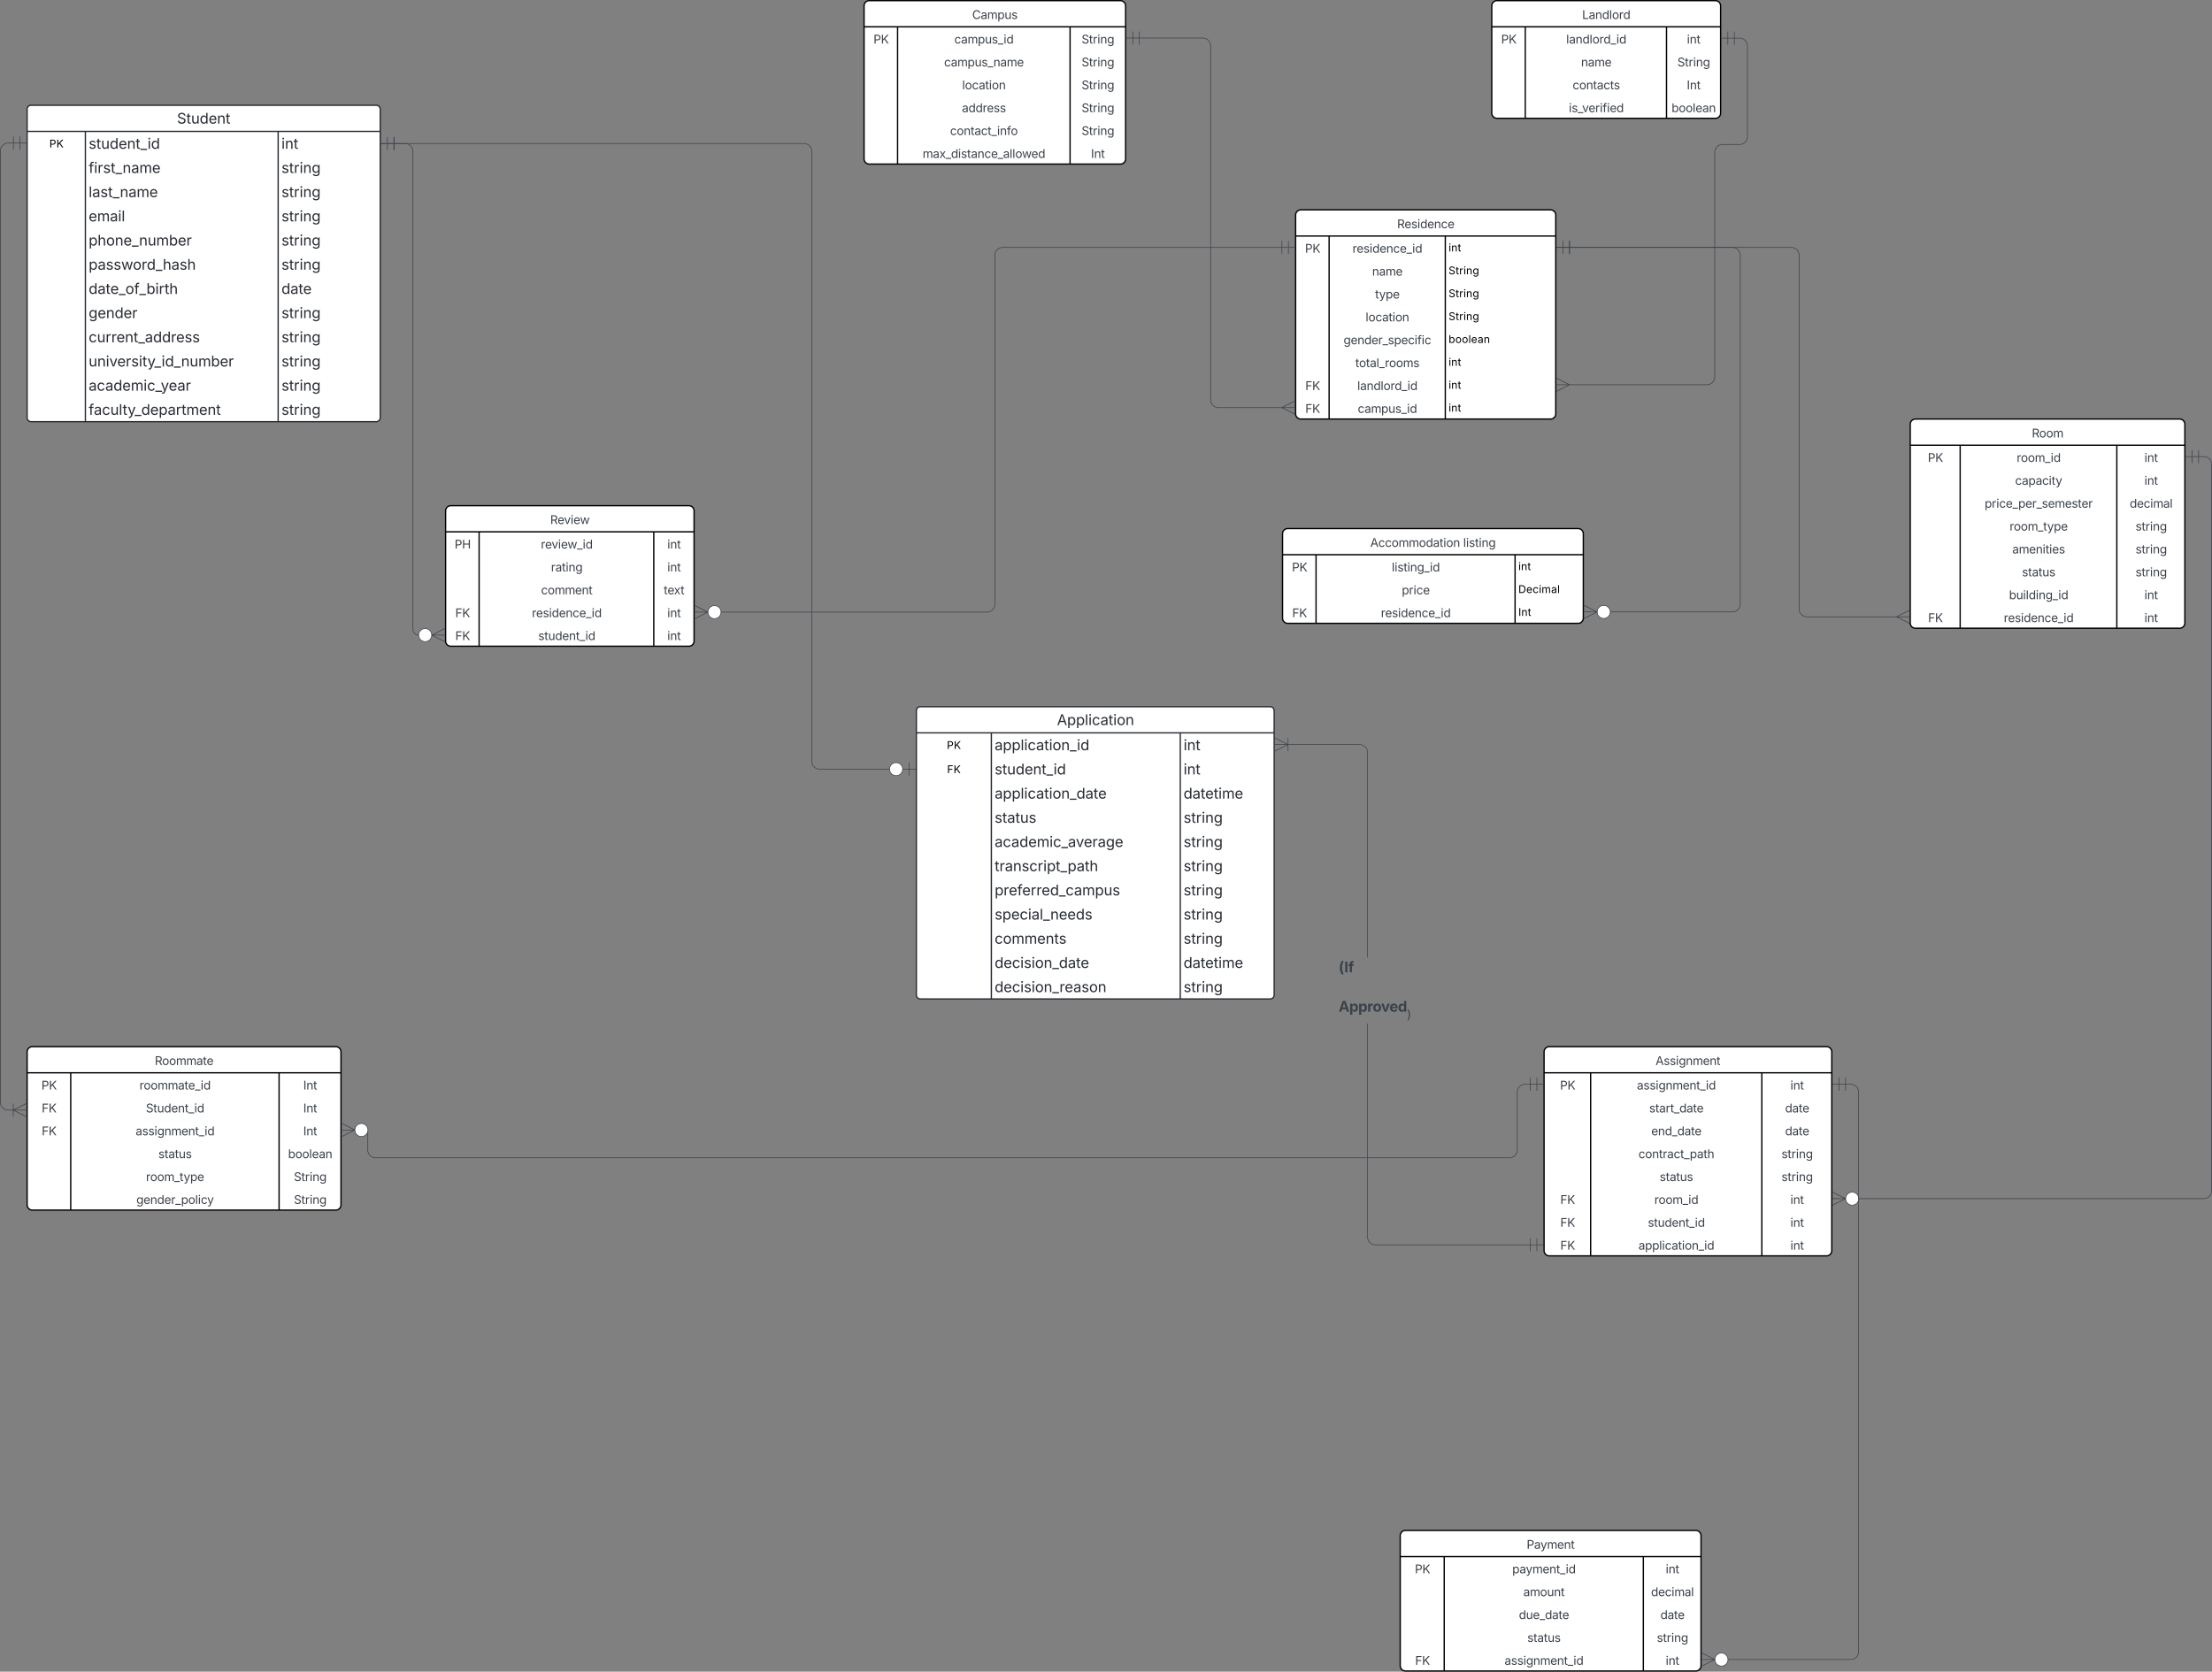 <svg xmlns="http://www.w3.org/2000/svg" xmlns:xlink="http://www.w3.org/1999/xlink" xmlns:lucid="lucid" width="3383" height="2557"><rect width="100%" height="100%" fill="#808080" stroke="none"/><g transform="translate(1961.5 641)" lucid:page-tab-id="0_0"><path d="M20-312a8 8 0 0 1 8-8h381.85a8 8 0 0 1 8 8V-8a8 8 0 0 1-8 8H28a8 8 0 0 1-8-8z" fill="#fff"/><path d="M20-312a8 8 0 0 1 8-8h381.85a8 8 0 0 1 8 8V-8a8 8 0 0 1-8 8H28a8 8 0 0 1-8-8zM20-280h397.85M71.25-280V0M248.93-280V0" stroke="#000" stroke-width="2" fill="none"/><use xlink:href="#a" transform="matrix(1,0,0,1,30,-320) translate(145.246 28.067)"/><use xlink:href="#b" transform="matrix(1,0,0,1,25,-277.5) translate(9.351 23.067)"/><use xlink:href="#c" transform="matrix(1,0,0,1,76.25,-277.5) translate(30.688 23.067)"/><use xlink:href="#d" transform="matrix(1,0,0,1,253.925,-277.5) translate(0 21.09)"/><use xlink:href="#e" transform="matrix(1,0,0,1,76.25,-242.5) translate(60.788 23.067)"/><use xlink:href="#f" transform="matrix(1,0,0,1,253.925,-242.5) translate(0 21.09)"/><use xlink:href="#g" transform="matrix(1,0,0,1,76.25,-207.5) translate(65.298 23.067)"/><use xlink:href="#f" transform="matrix(1,0,0,1,253.925,-207.5) translate(0 21.09)"/><use xlink:href="#h" transform="matrix(1,0,0,1,76.25,-172.5) translate(50.719 23.067)"/><use xlink:href="#f" transform="matrix(1,0,0,1,253.925,-172.5) translate(0 21.09)"/><use xlink:href="#i" transform="matrix(1,0,0,1,76.25,-137.5) translate(17.021 23.067)"/><use xlink:href="#j" transform="matrix(1,0,0,1,253.925,-137.5) translate(0 21.09)"/><use xlink:href="#k" transform="matrix(1,0,0,1,76.25,-102.5) translate(35.063 23.067)"/><use xlink:href="#d" transform="matrix(1,0,0,1,253.925,-102.5) translate(0 21.09)"/><use xlink:href="#l" transform="matrix(1,0,0,1,25,-67.5) translate(9.78 23.067)"/><use xlink:href="#m" transform="matrix(1,0,0,1,76.25,-67.5) translate(38.089 23.067)"/><use xlink:href="#d" transform="matrix(1,0,0,1,253.925,-67.5) translate(0 21.09)"/><use xlink:href="#l" transform="matrix(1,0,0,1,25,-32.5) translate(9.78 23.067)"/><use xlink:href="#n" transform="matrix(1,0,0,1,76.25,-32.5) translate(38.718 23.067)"/><use xlink:href="#d" transform="matrix(1,0,0,1,253.925,-32.5) translate(0 21.09)"/><path d="M0 175.5a8 8 0 0 1 8-8h444a8 8 0 0 1 8 8v129a8 8 0 0 1-8 8H8a8 8 0 0 1-8-8z" fill="#fff"/><path d="M0 175.5a8 8 0 0 1 8-8h444a8 8 0 0 1 8 8v129a8 8 0 0 1-8 8H8a8 8 0 0 1-8-8zM0 207.5h460M51.25 207.5v105M355.64 207.5v105" stroke="#000" stroke-width="2" fill="none"/><use xlink:href="#o" transform="matrix(1,0,0,1,10,167.5) translate(124.141 28.067)"/><use xlink:href="#p" transform="matrix(1,0,0,1,10,167.5) translate(266.337 28.067)"/><use xlink:href="#b" transform="matrix(1,0,0,1,5,210) translate(9.351 23.067)"/><use xlink:href="#q" transform="matrix(1,0,0,1,56.25,210) translate(110.79 23.067)"/><use xlink:href="#d" transform="matrix(1,0,0,1,360.638,210) translate(0 21.09)"/><use xlink:href="#r" transform="matrix(1,0,0,1,56.25,245) translate(126.159 23.067)"/><use xlink:href="#s" transform="matrix(1,0,0,1,360.638,245) translate(0 21.09)"/><use xlink:href="#l" transform="matrix(1,0,0,1,5,280) translate(9.78 23.067)"/><use xlink:href="#c" transform="matrix(1,0,0,1,56.25,280) translate(94.188 23.067)"/><use xlink:href="#t" transform="matrix(1,0,0,1,360.638,280) translate(0 21.09)"/><path d="M960 8a8 8 0 0 1 8-8h404a8 8 0 0 1 8 8v304a8 8 0 0 1-8 8H968a8 8 0 0 1-8-8z" fill="#fff"/><path d="M960 8a8 8 0 0 1 8-8h404a8 8 0 0 1 8 8v304a8 8 0 0 1-8 8H968a8 8 0 0 1-8-8zM960 40h420M1036.34 40v280M1275.93 40v280" stroke="#000" stroke-width="2" fill="none"/><use xlink:href="#u" transform="matrix(1,0,0,1,970,0) translate(175.964 28.067)"/><use xlink:href="#b" transform="matrix(1,0,0,1,965,42.5) translate(21.851 23.067)"/><use xlink:href="#v" transform="matrix(1,0,0,1,1041.343,42.5) translate(81.406 23.067)"/><use xlink:href="#w" transform="matrix(1,0,0,1,1280.927,42.5) translate(37.188 23.067)"/><use xlink:href="#x" transform="matrix(1,0,0,1,1041.343,77.5) translate(79.015 23.067)"/><use xlink:href="#w" transform="matrix(1,0,0,1,1280.927,77.5) translate(37.188 23.067)"/><use xlink:href="#y" transform="matrix(1,0,0,1,1041.343,112.5) translate(32.396 23.067)"/><use xlink:href="#z" transform="matrix(1,0,0,1,1280.927,112.5) translate(14.714 23.067)"/><use xlink:href="#A" transform="matrix(1,0,0,1,1041.343,147.5) translate(70.599 23.067)"/><use xlink:href="#B" transform="matrix(1,0,0,1,1280.927,147.5) translate(23.559 23.067)"/><use xlink:href="#C" transform="matrix(1,0,0,1,1041.343,182.5) translate(74.701 23.067)"/><use xlink:href="#B" transform="matrix(1,0,0,1,1280.927,182.5) translate(23.559 23.067)"/><use xlink:href="#D" transform="matrix(1,0,0,1,1041.343,217.5) translate(89.51 23.067)"/><use xlink:href="#B" transform="matrix(1,0,0,1,1280.927,217.5) translate(23.559 23.067)"/><use xlink:href="#E" transform="matrix(1,0,0,1,1041.343,252.5) translate(69.748 23.067)"/><use xlink:href="#w" transform="matrix(1,0,0,1,1280.927,252.5) translate(37.188 23.067)"/><use xlink:href="#l" transform="matrix(1,0,0,1,965,287.5) translate(22.28 23.067)"/><use xlink:href="#c" transform="matrix(1,0,0,1,1041.343,287.5) translate(61.688 23.067)"/><use xlink:href="#w" transform="matrix(1,0,0,1,1280.927,287.5) translate(37.188 23.067)"/><path d="M400 968a8 8 0 0 1 8-8h424a8 8 0 0 1 8 8v304a8 8 0 0 1-8 8H408a8 8 0 0 1-8-8z" fill="#fff"/><path d="M400 968a8 8 0 0 1 8-8h424a8 8 0 0 1 8 8v304a8 8 0 0 1-8 8H408a8 8 0 0 1-8-8zM400 1000h440M471.22 1000v280M733 1000v280" stroke="#000" stroke-width="2" fill="none"/><use xlink:href="#F" transform="matrix(1,0,0,1,410,960) translate(160.499 28.067)"/><use xlink:href="#b" transform="matrix(1,0,0,1,405,1002.5) translate(19.351 23.067)"/><use xlink:href="#G" transform="matrix(1,0,0,1,476.219,1002.5) translate(65.692 23.067)"/><use xlink:href="#w" transform="matrix(1,0,0,1,737.99,1002.5) translate(38.688 23.067)"/><use xlink:href="#H" transform="matrix(1,0,0,1,476.219,1037.5) translate(84.481 23.067)"/><use xlink:href="#I" transform="matrix(1,0,0,1,737.99,1037.5) translate(30.562 23.067)"/><use xlink:href="#J" transform="matrix(1,0,0,1,476.219,1072.5) translate(87.632 23.067)"/><use xlink:href="#I" transform="matrix(1,0,0,1,737.99,1072.5) translate(30.562 23.067)"/><use xlink:href="#K" transform="matrix(1,0,0,1,476.219,1107.5) translate(68.07 23.067)"/><use xlink:href="#B" transform="matrix(1,0,0,1,737.99,1107.5) translate(25.059 23.067)"/><use xlink:href="#D" transform="matrix(1,0,0,1,476.219,1142.5) translate(100.51 23.067)"/><use xlink:href="#B" transform="matrix(1,0,0,1,737.99,1142.5) translate(25.059 23.067)"/><use xlink:href="#l" transform="matrix(1,0,0,1,405,1177.5) translate(19.78 23.067)"/><use xlink:href="#v" transform="matrix(1,0,0,1,476.219,1177.5) translate(92.406 23.067)"/><use xlink:href="#w" transform="matrix(1,0,0,1,737.99,1177.5) translate(38.688 23.067)"/><use xlink:href="#l" transform="matrix(1,0,0,1,405,1212.5) translate(19.78 23.067)"/><use xlink:href="#L" transform="matrix(1,0,0,1,476.219,1212.5) translate(82.411 23.067)"/><use xlink:href="#w" transform="matrix(1,0,0,1,737.99,1212.5) translate(38.688 23.067)"/><use xlink:href="#l" transform="matrix(1,0,0,1,405,1247.5) translate(19.78 23.067)"/><use xlink:href="#M" transform="matrix(1,0,0,1,476.219,1247.5) translate(68.07 23.067)"/><use xlink:href="#w" transform="matrix(1,0,0,1,737.99,1247.5) translate(38.688 23.067)"/><path d="M180 1708a8 8 0 0 1 8-8h444a8 8 0 0 1 8 8v199a8 8 0 0 1-8 8H188a8 8 0 0 1-8-8z" fill="#fff"/><path d="M180 1708a8 8 0 0 1 8-8h444a8 8 0 0 1 8 8v199a8 8 0 0 1-8 8H188a8 8 0 0 1-8-8zM180 1740h460M247.27 1740v175M551.8 1740v175" stroke="#000" stroke-width="2" fill="none"/><use xlink:href="#N" transform="matrix(1,0,0,1,190,1700) translate(183.338 28.067)"/><use xlink:href="#b" transform="matrix(1,0,0,1,185,1742.5) translate(17.351 23.067)"/><use xlink:href="#O" transform="matrix(1,0,0,1,252.27,1742.5) translate(99.036 23.067)"/><use xlink:href="#w" transform="matrix(1,0,0,1,556.796,1742.5) translate(29.187 23.067)"/><use xlink:href="#P" transform="matrix(1,0,0,1,252.27,1777.5) translate(115.977 23.067)"/><use xlink:href="#z" transform="matrix(1,0,0,1,556.796,1777.5) translate(6.714 23.067)"/><use xlink:href="#Q" transform="matrix(1,0,0,1,252.27,1812.5) translate(109.128 23.067)"/><use xlink:href="#I" transform="matrix(1,0,0,1,556.796,1812.5) translate(21.062 23.067)"/><use xlink:href="#D" transform="matrix(1,0,0,1,252.27,1847.5) translate(122.01 23.067)"/><use xlink:href="#B" transform="matrix(1,0,0,1,556.796,1847.5) translate(15.559 23.067)"/><use xlink:href="#l" transform="matrix(1,0,0,1,185,1882.5) translate(17.78 23.067)"/><use xlink:href="#G" transform="matrix(1,0,0,1,252.27,1882.5) translate(87.192 23.067)"/><use xlink:href="#w" transform="matrix(1,0,0,1,556.796,1882.5) translate(29.187 23.067)"/><path d="M438.85-262.5H688a12 12 0 0 1 12 12v533.52a12 12 0 0 1-12 12H501M418.85-262.5h20m-10 10v-20m10 20v-20" stroke="#3a414a" fill="none"/><path d="M461.22 295.02h20m-20 10l20-10m-20-10l20 10m20 0c0 5.52-4.47 10-10 10-5.52 0-10-4.48-10-10s4.48-10 10-10c5.53 0 10 4.48 10 10z" stroke="#3a414a" fill="#fff"/><path d="M1401 57.5h8a12 12 0 0 1 12 12v1111a12 12 0 0 1-12 12H881M1381 57.5h20m-10 10v-20m10 20v-20" stroke="#3a414a" fill="none"/><path d="M841.22 1192.5h20m-20 10l20-10m-20-10l20 10m20 0c0 5.52-4.47 10-10 10-5.52 0-10-4.48-10-10s4.48-10 10-10c5.53 0 10 4.48 10 10z" stroke="#3a414a" fill="#fff"/><path d="M438.85-262.5H778a12 12 0 0 1 12 12v541a12 12 0 0 0 12 12h137.6M418.85-262.5h20m0 10v-20M958.78 302.5h-20m20-10l-20 10m20 10l-20-10M861 1017.5h8a12 12 0 0 1 12 12v856a12 12 0 0 1-12 12H681M841 1017.5h20m-10 10v-20m10 20v-20" stroke="#3a414a" fill="none"/><path d="M641.22 1897.5h20m-20 10l20-10m-20-10l20 10m20 0c0 5.52-4.47 10-10 10-5.52 0-10-4.48-10-10s4.48-10 10-10c5.53 0 10 4.48 10 10z" stroke="#3a414a" fill="#fff"/><path d="M-640-632a8 8 0 0 1 8-8h384a8 8 0 0 1 8 8v234a8 8 0 0 1-8 8h-384a8 8 0 0 1-8-8z" fill="#fff"/><path d="M-640-632a8 8 0 0 1 8-8h384a8 8 0 0 1 8 8v234a8 8 0 0 1-8 8h-384a8 8 0 0 1-8-8zM-640-600h400M-588.75-600v210M-324.94-600v210" stroke="#000" stroke-width="2" fill="none"/><use xlink:href="#R" transform="matrix(1,0,0,1,-630,-640) translate(155.339 28.067)"/><use xlink:href="#b" transform="matrix(1,0,0,1,-635,-597.5) translate(9.351 23.067)"/><use xlink:href="#n" transform="matrix(1,0,0,1,-583.75,-597.5) translate(81.718 23.067)"/><use xlink:href="#S" transform="matrix(1,0,0,1,-319.943,-597.5) translate(12.548 23.067)"/><use xlink:href="#T" transform="matrix(1,0,0,1,-583.75,-562.5) translate(66.102 23.067)"/><use xlink:href="#S" transform="matrix(1,0,0,1,-319.943,-562.5) translate(12.548 23.067)"/><use xlink:href="#h" transform="matrix(1,0,0,1,-583.75,-527.5) translate(93.719 23.067)"/><use xlink:href="#S" transform="matrix(1,0,0,1,-319.943,-527.5) translate(12.548 23.067)"/><use xlink:href="#U" transform="matrix(1,0,0,1,-583.75,-492.5) translate(93.359 23.067)"/><use xlink:href="#S" transform="matrix(1,0,0,1,-319.943,-492.5) translate(12.548 23.067)"/><use xlink:href="#V" transform="matrix(1,0,0,1,-583.75,-457.5) translate(75.294 23.067)"/><use xlink:href="#S" transform="matrix(1,0,0,1,-319.943,-457.5) translate(12.548 23.067)"/><use xlink:href="#W" transform="matrix(1,0,0,1,-583.75,-422.5) translate(33.315 23.067)"/><use xlink:href="#X" transform="matrix(1,0,0,1,-319.943,-422.5) translate(26.953 23.067)"/><path d="M320-632a8 8 0 0 1 8-8h334a8 8 0 0 1 8 8v164a8 8 0 0 1-8 8H328a8 8 0 0 1-8-8z" fill="#fff"/><path d="M320-632a8 8 0 0 1 8-8h334a8 8 0 0 1 8 8v164a8 8 0 0 1-8 8H328a8 8 0 0 1-8-8zM320-600h350M371.25-600v140M587.25-600v140" stroke="#000" stroke-width="2" fill="none"/><use xlink:href="#Y" transform="matrix(1,0,0,1,330,-640) translate(128.164 28.067)"/><use xlink:href="#b" transform="matrix(1,0,0,1,325,-597.5) translate(9.351 23.067)"/><use xlink:href="#m" transform="matrix(1,0,0,1,376.25,-597.5) translate(57.589 23.067)"/><use xlink:href="#w" transform="matrix(1,0,0,1,592.255,-597.5) translate(26.188 23.067)"/><use xlink:href="#e" transform="matrix(1,0,0,1,376.25,-562.5) translate(80.288 23.067)"/><use xlink:href="#S" transform="matrix(1,0,0,1,592.255,-562.5) translate(11.548 23.067)"/><use xlink:href="#Z" transform="matrix(1,0,0,1,376.25,-527.5) translate(67.306 23.067)"/><use xlink:href="#X" transform="matrix(1,0,0,1,592.255,-527.5) translate(25.953 23.067)"/><use xlink:href="#aa" transform="matrix(1,0,0,1,376.25,-492.5) translate(61.595 23.067)"/><use xlink:href="#ab" transform="matrix(1,0,0,1,592.255,-492.5) translate(2.733 23.067)"/><path d="M691-582.7h8a12 12 0 0 1 12 12V-432a12 12 0 0 1-12 12h-26a12 12 0 0 0-12 12v343.5a12 12 0 0 1-12 12H438.26M671-582.7h20m-10 10v-20m10 20v-20M419.07-52.5h20m-20 10l20-10m-20-10l20 10M-219-582.84h97a12 12 0 0 1 12 12V-29.5a12 12 0 0 0 12 12H-.4M-239-582.84h20m-10 10v-20m10 20v-20M18.78-17.5h-20m20-10l-20 10m20 10l-20-10M-1359-421.5h17a12 12 0 0 1 12 12v730.97a9 9 0 0 0 9 9M-1379-421.5h20m0 10v-20" stroke="#3a414a" fill="none"/><path d="M-1281.22 330.47h-20m20-10l-20 10m20 10l-20-10m0 0c0 5.53-4.48 10-10 10-5.53 0-10-4.47-10-10 0-5.52 4.47-10 10-10 5.52 0 10 4.48 10 10z" stroke="#3a414a" fill="#fff"/><path d="M-1920 968a8 8 0 0 1 8-8h464a8 8 0 0 1 8 8v234a8 8 0 0 1-8 8h-464a8 8 0 0 1-8-8z" fill="#fff"/><path d="M-1920 968a8 8 0 0 1 8-8h464a8 8 0 0 1 8 8v234a8 8 0 0 1-8 8h-464a8 8 0 0 1-8-8zM-1920 1000h480M-1853.33 1000v210M-1534.67 1000v210" stroke="#000" stroke-width="2" fill="none"/><use xlink:href="#ac" transform="matrix(1,0,0,1,-1910,960) translate(185.182 28.067)"/><use xlink:href="#b" transform="matrix(1,0,0,1,-1915,1002.5) translate(16.851 23.067)"/><use xlink:href="#ad" transform="matrix(1,0,0,1,-1848.333,1002.5) translate(100.125 23.067)"/><use xlink:href="#X" transform="matrix(1,0,0,1,-1529.667,1002.5) translate(31.953 23.067)"/><use xlink:href="#l" transform="matrix(1,0,0,1,-1915,1037.5) translate(17.28 23.067)"/><use xlink:href="#ae" transform="matrix(1,0,0,1,-1848.333,1037.5) translate(109.899 23.067)"/><use xlink:href="#X" transform="matrix(1,0,0,1,-1529.667,1037.5) translate(31.953 23.067)"/><use xlink:href="#l" transform="matrix(1,0,0,1,-1915,1072.5) translate(17.28 23.067)"/><use xlink:href="#G" transform="matrix(1,0,0,1,-1848.333,1072.5) translate(94.192 23.067)"/><use xlink:href="#X" transform="matrix(1,0,0,1,-1529.667,1072.5) translate(31.953 23.067)"/><use xlink:href="#D" transform="matrix(1,0,0,1,-1848.333,1107.5) translate(129.01 23.067)"/><use xlink:href="#ab" transform="matrix(1,0,0,1,-1529.667,1107.5) translate(8.733 23.067)"/><use xlink:href="#A" transform="matrix(1,0,0,1,-1848.333,1142.5) translate(110.099 23.067)"/><use xlink:href="#S" transform="matrix(1,0,0,1,-1529.667,1142.5) translate(17.548 23.067)"/><use xlink:href="#af" transform="matrix(1,0,0,1,-1848.333,1177.5) translate(95.312 23.067)"/><use xlink:href="#S" transform="matrix(1,0,0,1,-1529.667,1177.5) translate(17.548 23.067)"/><path d="M-1920-474a6 6 0 0 1 6-6h528a6 6 0 0 1 6 6V-2a6 6 0 0 1-6 6h-528a6 6 0 0 1-6-6z" fill="#fff"/><path d="M-1920-474a6 6 0 0 1 6-6h528a6 6 0 0 1 6 6V-2a6 6 0 0 1-6 6h-528a6 6 0 0 1-6-6zM-1920-440h540M-1830.92-440V4M-1536.08-440V4" stroke="#282c33" stroke-width="2" fill="none"/><use xlink:href="#ag" transform="matrix(1,0,0,1,-1910,-480) translate(219.185 28.084)"/><use xlink:href="#ah" transform="matrix(1,0,0,1,-1915,-437.5) translate(29.031 22.09)"/><use xlink:href="#ai" transform="matrix(1,0,0,1,-1825.921,-437.5) translate(0 24.084)"/><use xlink:href="#aj" transform="matrix(1,0,0,1,-1531.083,-437.5) translate(0 24.084)"/><use xlink:href="#ak" transform="matrix(1,0,0,1,-1825.921,-400.5) translate(0 24.084)"/><use xlink:href="#al" transform="matrix(1,0,0,1,-1531.083,-400.5) translate(0 24.084)"/><use xlink:href="#am" transform="matrix(1,0,0,1,-1825.921,-363.5) translate(0 24.084)"/><use xlink:href="#al" transform="matrix(1,0,0,1,-1531.083,-363.5) translate(0 24.084)"/><use xlink:href="#an" transform="matrix(1,0,0,1,-1825.921,-326.5) translate(0 24.084)"/><use xlink:href="#al" transform="matrix(1,0,0,1,-1531.083,-326.5) translate(0 24.084)"/><use xlink:href="#ao" transform="matrix(1,0,0,1,-1825.921,-289.5) translate(0 24.084)"/><use xlink:href="#al" transform="matrix(1,0,0,1,-1531.083,-289.5) translate(0 24.084)"/><use xlink:href="#ap" transform="matrix(1,0,0,1,-1825.921,-252.5) translate(0 24.084)"/><use xlink:href="#al" transform="matrix(1,0,0,1,-1531.083,-252.5) translate(0 24.084)"/><use xlink:href="#aq" transform="matrix(1,0,0,1,-1825.921,-215.5) translate(0 24.084)"/><use xlink:href="#ar" transform="matrix(1,0,0,1,-1531.083,-215.5) translate(0 24.084)"/><use xlink:href="#as" transform="matrix(1,0,0,1,-1825.921,-178.5) translate(0 24.084)"/><use xlink:href="#al" transform="matrix(1,0,0,1,-1531.083,-178.5) translate(0 24.084)"/><use xlink:href="#at" transform="matrix(1,0,0,1,-1825.921,-141.5) translate(0 24.084)"/><use xlink:href="#al" transform="matrix(1,0,0,1,-1531.083,-141.5) translate(0 24.084)"/><use xlink:href="#au" transform="matrix(1,0,0,1,-1825.921,-104.5) translate(0 24.084)"/><use xlink:href="#al" transform="matrix(1,0,0,1,-1531.083,-104.5) translate(0 24.084)"/><use xlink:href="#av" transform="matrix(1,0,0,1,-1825.921,-67.5) translate(0 24.084)"/><use xlink:href="#al" transform="matrix(1,0,0,1,-1531.083,-67.5) translate(0 24.084)"/><use xlink:href="#aw" transform="matrix(1,0,0,1,-1825.921,-30.5) translate(0 24.084)"/><use xlink:href="#al" transform="matrix(1,0,0,1,-1531.083,-30.5) translate(0 24.084)"/><path d="M-1359-421.5h627a12 12 0 0 1 12 12v933a12 12 0 0 0 12 12h107.5M-1379-421.5h20m-10 10v-20m10 20v-20" stroke="#3a414a" fill="none"/><path d="M-561 535.5h-20m10-10v20m-10-10c0 5.52-4.48 10-10 10s-10-4.48-10-10 4.48-10 10-10 10 4.48 10 10z" stroke="#3a414a" fill="#fff"/><path d="M-560 446a6 6 0 0 1 6-6h535.15a6 6 0 0 1 6 6v435a6 6 0 0 1-6 6H-554a6 6 0 0 1-6-6z" fill="#fff"/><path d="M-560 446a6 6 0 0 1 6-6h535.15a6 6 0 0 1 6 6v435a6 6 0 0 1-6 6H-554a6 6 0 0 1-6-6zM-560 480h547.15M-445.32 480v407M-156.43 480v407" stroke="#282c33" stroke-width="2" fill="none"/><use xlink:href="#ax" transform="matrix(1,0,0,1,-550,440) translate(205.097 28.084)"/><use xlink:href="#ah" transform="matrix(1,0,0,1,-555,482.5) translate(41.531 22.09)"/><use xlink:href="#ay" transform="matrix(1,0,0,1,-440.324,482.5) translate(0 24.084)"/><use xlink:href="#aj" transform="matrix(1,0,0,1,-151.426,482.5) translate(0 24.084)"/><use xlink:href="#az" transform="matrix(1,0,0,1,-555,519.5) translate(41.935 22.09)"/><use xlink:href="#ai" transform="matrix(1,0,0,1,-440.324,519.5) translate(0 24.084)"/><use xlink:href="#aj" transform="matrix(1,0,0,1,-151.426,519.5) translate(0 24.084)"/><use xlink:href="#aA" transform="matrix(1,0,0,1,-440.324,556.5) translate(0 24.084)"/><use xlink:href="#aB" transform="matrix(1,0,0,1,-151.426,556.5) translate(0 24.084)"/><use xlink:href="#aC" transform="matrix(1,0,0,1,-440.324,593.5) translate(0 24.084)"/><use xlink:href="#al" transform="matrix(1,0,0,1,-151.426,593.5) translate(0 24.084)"/><use xlink:href="#aD" transform="matrix(1,0,0,1,-440.324,630.5) translate(0 24.084)"/><use xlink:href="#al" transform="matrix(1,0,0,1,-151.426,630.5) translate(0 24.084)"/><use xlink:href="#aE" transform="matrix(1,0,0,1,-440.324,667.5) translate(0 24.084)"/><use xlink:href="#al" transform="matrix(1,0,0,1,-151.426,667.5) translate(0 24.084)"/><use xlink:href="#aF" transform="matrix(1,0,0,1,-440.324,704.5) translate(0 24.084)"/><use xlink:href="#al" transform="matrix(1,0,0,1,-151.426,704.5) translate(0 24.084)"/><use xlink:href="#aG" transform="matrix(1,0,0,1,-440.324,741.5) translate(0 24.084)"/><use xlink:href="#al" transform="matrix(1,0,0,1,-151.426,741.5) translate(0 24.084)"/><use xlink:href="#aH" transform="matrix(1,0,0,1,-440.324,778.5) translate(0 24.084)"/><use xlink:href="#al" transform="matrix(1,0,0,1,-151.426,778.5) translate(0 24.084)"/><use xlink:href="#aI" transform="matrix(1,0,0,1,-440.324,815.5) translate(0 24.084)"/><use xlink:href="#aB" transform="matrix(1,0,0,1,-151.426,815.5) translate(0 24.084)"/><use xlink:href="#aJ" transform="matrix(1,0,0,1,-440.324,852.5) translate(0 24.084)"/><use xlink:href="#al" transform="matrix(1,0,0,1,-151.426,852.5) translate(0 24.084)"/><path d="M-1280 140.5a8 8 0 0 1 8-8h364a8 8 0 0 1 8 8v199a8 8 0 0 1-8 8h-364a8 8 0 0 1-8-8z" fill="#fff"/><path d="M-1280 140.5a8 8 0 0 1 8-8h364a8 8 0 0 1 8 8v199a8 8 0 0 1-8 8h-364a8 8 0 0 1-8-8zM-1280 172.5h380M-1228.75 172.5v175M-961.6 172.5v175" stroke="#000" stroke-width="2" fill="none"/><use xlink:href="#aK" transform="matrix(1,0,0,1,-1270,132.5) translate(149.957 28.067)"/><use xlink:href="#aL" transform="matrix(1,0,0,1,-1275,175) translate(8.717 23.067)"/><use xlink:href="#aM" transform="matrix(1,0,0,1,-1223.75,175) translate(89.399 23.067)"/><use xlink:href="#w" transform="matrix(1,0,0,1,-956.606,175) translate(15.687 23.067)"/><use xlink:href="#aN" transform="matrix(1,0,0,1,-1223.75,210) translate(104.898 23.067)"/><use xlink:href="#w" transform="matrix(1,0,0,1,-956.606,210) translate(15.687 23.067)"/><use xlink:href="#aO" transform="matrix(1,0,0,1,-1223.75,245) translate(89.677 23.067)"/><use xlink:href="#aP" transform="matrix(1,0,0,1,-956.606,245) translate(10.262 23.067)"/><use xlink:href="#l" transform="matrix(1,0,0,1,-1275,280) translate(9.78 23.067)"/><use xlink:href="#c" transform="matrix(1,0,0,1,-1223.75,280) translate(75.688 23.067)"/><use xlink:href="#w" transform="matrix(1,0,0,1,-956.606,280) translate(15.687 23.067)"/><use xlink:href="#l" transform="matrix(1,0,0,1,-1275,315) translate(9.78 23.067)"/><use xlink:href="#L" transform="matrix(1,0,0,1,-1223.75,315) translate(85.411 23.067)"/><use xlink:href="#w" transform="matrix(1,0,0,1,-956.606,315) translate(15.687 23.067)"/><path d="M130.47 1251.13l.15 1.82.42 1.76.7 1.68.94 1.54 1.17 1.38 1.38 1.17 1.54.94 1.67.7 1.76.43 1.82.14H379v.95H141.98l-1.93-.15-1.9-.46-1.8-.74-1.68-1.02-1.5-1.27-1.26-1.5-1.02-1.66-.75-1.8-.45-1.9-.16-1.93v-326.6h.95zm-10.52-753.56l1.9.46 1.8.75 1.68 1.02 1.5 1.27 1.26 1.5 1.02 1.66.75 1.8.45 1.92.16 1.93V823.5h-.95V509.93l-.15-1.83-.42-1.76-.7-1.67-.94-1.55-1.17-1.37-1.38-1.18-1.54-.94-1.67-.7-1.76-.42-1.82-.13H8.15v-.95h109.87z" stroke="#3a414a" stroke-width=".05" fill="#3a414a"/><path d="M7.9 497.13v-9.23h.95v20H7.9v-9.23l-19.3 9.65-.44-.85 18.2-9.1H-11.6v-.95H6.36l-18.2-9.1.43-.85zM379.48 1262.67h9.04v-9.52h.96v9.52H399v.95h-9.52v9.53h-.96v-9.53h-9.04v9.53h-.96v-20h.96z" stroke="#3a414a" stroke-width=".05" fill="#3a414a"/><use xlink:href="#aQ" transform="matrix(1,0,0,1,74.568,823.511) translate(11.2 33.339)"/><use xlink:href="#aR" transform="matrix(1,0,0,1,74.568,823.511) translate(11.2 93.568)"/><path d="M379 1017.5h-8a12 12 0 0 0-12 12v88.5a12 12 0 0 1-12 12h-1734a12 12 0 0 1-12-12v-30.5M399 1017.5h-20m10-10v20m-10-20v20" stroke="#3a414a" fill="none"/><path d="M-1438.78 1087.5h20m-20 10l20-10m-20-10l20 10m20 0c0 5.53-4.47 10-10 10-5.52 0-10-4.47-10-10 0-5.5 4.48-10 10-10 5.53 0 10 4.5 10 10z" stroke="#3a414a" fill="#fff"/><path d="M-1-262.5h-427a12 12 0 0 0-12 12v533.8a12 12 0 0 1-12 12h-407M19-262.5H-1m10-10v20m-10-20v20" stroke="#3a414a" fill="none"/><path d="M-898.78 295.3h20m-20 10l20-10m-20-10l20 10m20 0c0 5.5-4.47 10-10 10-5.52 0-10-4.5-10-10 0-5.53 4.48-10 10-10 5.53 0 10 4.47 10 10z" stroke="#3a414a" fill="#fff"/><path d="M-1941-422.18h-8a12 12 0 0 0-12 12V1045a12 12 0 0 0 12 12h8M-1921-422.18h-20m10-10v20m-10-20v20M-1921.22 1057h-20m20-10l-20 10m20 10l-20-10m0-10v20" stroke="#3a414a" fill="none"/><defs><path fill="#3a414a" d="M180 0v-1490h510c348 0 508 194 508 460 0 198-88 351-276 417L1256 0h-220L726-579c-117 2-238 0-356 1V0H180zm190-747h312c235 0 327-108 327-283 0-177-92-293-329-293H370v576" id="aS"/><path fill="#3a414a" d="M628 24c-324 0-524-230-524-574 0-343 198-582 503-582 237 0 487 146 487 559v75H286c9 234 145 362 343 362 132 0 231-58 273-172l174 48C1024-91 857 24 628 24zM287-650h624c-17-190-120-322-304-322-192 0-309 151-320 322" id="aT"/><path fill="#3a414a" d="M538 24C308 24 148-78 108-271l171-41c32 123 123 178 257 178 156 0 256-77 256-169 0-77-54-128-164-154l-186-44c-203-48-300-148-300-305 0-192 176-326 414-326 230 0 351 112 402 269l-163 42c-31-80-94-158-238-158-133 0-233 69-233 162 0 83 57 129 188 160l169 40c203 48 298 149 298 302 0 196-179 339-441 339" id="aU"/><path fill="#3a414a" d="M158 0v-1118h180V0H158zm91-1301c-68 0-125-53-125-119s57-119 125-119c69 0 126 53 126 119s-57 119-126 119" id="aV"/><path fill="#3a414a" d="M577 24c-279 0-473-224-473-580 0-354 195-576 474-576 218 0 287 134 324 193h14v-551h180V0H922v-173h-20C865-111 790 24 577 24zm27-161c203 0 314-172 314-421 0-247-108-413-314-413-212 0-317 181-317 413 0 235 108 421 317 421" id="aW"/><path fill="#3a414a" d="M338-670V0H158v-1118h173l1 207c72-158 192-221 342-221 226 0 378 139 378 422V0H872v-695c0-172-96-275-252-275-161 0-282 109-282 300" id="aX"/><path fill="#3a414a" d="M613 24c-304 0-509-231-509-576 0-350 205-580 509-580 216 0 392 114 453 309l-173 49c-33-115-133-197-280-197-223 0-326 196-326 419 0 220 103 415 326 415 150 0 252-85 285-206l172 49C1010-95 832 24 613 24" id="aY"/><g id="a"><use transform="matrix(0.009,0,0,0.009,0,0)" xlink:href="#aS"/><use transform="matrix(0.009,0,0,0.009,11.181,0)" xlink:href="#aT"/><use transform="matrix(0.009,0,0,0.009,21.545,0)" xlink:href="#aU"/><use transform="matrix(0.009,0,0,0.009,30.929,0)" xlink:href="#aV"/><use transform="matrix(0.009,0,0,0.009,35.234,0)" xlink:href="#aW"/><use transform="matrix(0.009,0,0,0.009,46.12,0)" xlink:href="#aT"/><use transform="matrix(0.009,0,0,0.009,56.484,0)" xlink:href="#aX"/><use transform="matrix(0.009,0,0,0.009,66.988,0)" xlink:href="#aY"/><use transform="matrix(0.009,0,0,0.009,77.144,0)" xlink:href="#aT"/></g><path fill="#3a414a" d="M180 0v-1490h510c348 0 508 209 508 474 0 266-160 477-507 477H370V0H180zm190-706h312c236 0 327-133 327-310 0-176-91-307-329-307H370v617" id="aZ"/><path fill="#3a414a" d="M180 0v-1490h190c0 262 1 526-3 784 217-279 467-523 702-784h249L716-845 1319 0h-225L585-716 370-489V0H180" id="ba"/><g id="b"><use transform="matrix(0.009,0,0,0.009,0,0)" xlink:href="#aZ"/><use transform="matrix(0.009,0,0,0.009,11.354,0)" xlink:href="#ba"/></g><path fill="#3a414a" d="M158 0v-1118h174v172h12c41-113 157-188 290-188 26 0 70 2 91 3v181c-11-2-60-10-108-10-161 0-279 109-279 260V0H158" id="bb"/><path fill="#3a414a" d="M934 0v166H0V0h934" id="bc"/><g id="c"><use transform="matrix(0.009,0,0,0.009,0,0)" xlink:href="#bb"/><use transform="matrix(0.009,0,0,0.009,6.398,0)" xlink:href="#aT"/><use transform="matrix(0.009,0,0,0.009,16.762,0)" xlink:href="#aU"/><use transform="matrix(0.009,0,0,0.009,26.146,0)" xlink:href="#aV"/><use transform="matrix(0.009,0,0,0.009,30.451,0)" xlink:href="#aW"/><use transform="matrix(0.009,0,0,0.009,41.337,0)" xlink:href="#aT"/><use transform="matrix(0.009,0,0,0.009,51.701,0)" xlink:href="#aX"/><use transform="matrix(0.009,0,0,0.009,62.205,0)" xlink:href="#aY"/><use transform="matrix(0.009,0,0,0.009,72.361,0)" xlink:href="#aT"/><use transform="matrix(0.009,0,0,0.009,82.726,0)" xlink:href="#bc"/><use transform="matrix(0.009,0,0,0.009,91.432,0)" xlink:href="#aV"/><use transform="matrix(0.009,0,0,0.009,95.738,0)" xlink:href="#aW"/></g><path d="M158 0v-1118h180V0H158zm91-1301c-68 0-125-53-125-119s57-119 125-119c69 0 126 53 126 119s-57 119-126 119" id="bd"/><path d="M338-670V0H158v-1118h173l1 207c72-158 192-221 342-221 226 0 378 139 378 422V0H872v-695c0-172-96-275-252-275-161 0-282 109-282 300" id="be"/><path d="M598-1118v154H368v674c0 100 37 144 132 144 23 0 62-6 92-12L629-6c-37 13-88 20-134 20-193 0-307-107-307-290v-688H20v-154h168v-266h180v266h230" id="bf"/><g id="d"><use transform="matrix(0.008,0,0,0.008,0,0)" xlink:href="#bd"/><use transform="matrix(0.008,0,0,0.008,4.054,0)" xlink:href="#be"/><use transform="matrix(0.008,0,0,0.008,13.945,0)" xlink:href="#bf"/></g><path fill="#3a414a" d="M471 26C259 26 90-98 90-318c0-256 228-303 435-329 202-27 287-16 287-108 0-139-79-219-234-219-161 0-248 86-283 164l-173-57c86-203 278-265 451-265 150 0 419 46 419 395V0H815v-152h-12C765-73 660 26 471 26zm31-159c199 0 310-134 310-271v-155c-30 35-226 55-295 64-131 17-246 59-246 186 0 116 97 176 231 176" id="bg"/><path fill="#3a414a" d="M158 0v-1118h175l1 205c55-151 181-225 313-225 147 0 245 90 285 228 53-141 190-228 352-228 194 0 352 125 352 384V0h-181v-749c0-161-105-225-225-225-151 0-243 103-243 244V0H807v-767c0-124-93-207-219-207-131 0-250 92-250 270V0H158" id="bh"/><g id="e"><use transform="matrix(0.009,0,0,0.009,0,0)" xlink:href="#aX"/><use transform="matrix(0.009,0,0,0.009,10.503,0)" xlink:href="#bg"/><use transform="matrix(0.009,0,0,0.009,20.486,0)" xlink:href="#bh"/><use transform="matrix(0.009,0,0,0.009,36.059,0)" xlink:href="#aT"/></g><path d="M657 26c-323 0-524-166-541-416h195c15 169 171 246 346 246 202 0 356-106 356-265 5-203-294-238-475-293-239-73-380-191-380-389 0-252 224-419 512-419 294 0 499 171 508 396H992c-17-145-151-228-328-228-193 0-321 102-321 242 0 156 175 211 284 241l149 41c160 44 422 134 422 412 0 244-197 432-541 432" id="bi"/><path d="M158 0v-1118h174v172h12c41-113 157-188 290-188 26 0 70 2 91 3v181c-11-2-60-10-108-10-161 0-279 109-279 260V0H158" id="bj"/><path d="M611 442c-248 0-391-105-460-228l146-94c47 65 117 165 314 165 178 0 307-82 307-266v-224h-17C863-141 792-18 576-18c-268 0-472-195-472-546 0-346 197-568 476-568 216 0 288 133 326 193h17v-179h175V29c0 289-215 413-487 413zm-5-620c203 0 314-146 314-390 0-237-108-403-314-403-213 0-319 180-319 403 0 230 109 390 319 390" id="bk"/><g id="f"><use transform="matrix(0.008,0,0,0.008,0,0)" xlink:href="#bi"/><use transform="matrix(0.008,0,0,0.008,10.74,0)" xlink:href="#bf"/><use transform="matrix(0.008,0,0,0.008,16.217,0)" xlink:href="#bj"/><use transform="matrix(0.008,0,0,0.008,22.78,0)" xlink:href="#bd"/><use transform="matrix(0.008,0,0,0.008,26.835,0)" xlink:href="#be"/><use transform="matrix(0.008,0,0,0.008,36.725,0)" xlink:href="#bk"/></g><path fill="#3a414a" d="M598-1118v154H368v674c0 100 37 144 132 144 23 0 62-6 92-12L629-6c-37 13-88 20-134 20-193 0-307-107-307-290v-688H20v-154h168v-266h180v266h230" id="bl"/><path fill="#3a414a" d="M140 405l46-156c120 36 205 19 263-150l32-93L54-1118h197c107 313 237 620 324 950 87-331 219-637 326-950h196L606 167c-68 178-176 259-334 259-64 0-113-12-132-21" id="bm"/><path fill="#3a414a" d="M158 418v-1536h174v179h20c37-59 106-193 324-193 279 0 474 222 474 576 0 356-194 580-473 580-213 0-288-135-325-197h-14v591H158zm492-555c209 0 317-186 317-421 0-232-105-413-317-413-206 0-314 166-314 413 0 249 111 421 314 421" id="bn"/><g id="g"><use transform="matrix(0.009,0,0,0.009,0,0)" xlink:href="#bl"/><use transform="matrix(0.009,0,0,0.009,6.163,0)" xlink:href="#bm"/><use transform="matrix(0.009,0,0,0.009,16.155,0)" xlink:href="#bn"/><use transform="matrix(0.009,0,0,0.009,27.04,0)" xlink:href="#aT"/></g><path fill="#3a414a" d="M338-1490V0H158v-1490h180" id="bo"/><path fill="#3a414a" d="M613 24c-304 0-509-231-509-576 0-350 205-580 509-580 305 0 511 230 511 580 0 345-206 576-511 576zm0-161c226 0 329-195 329-415 0-222-103-419-329-419-223 0-326 196-326 419 0 220 103 415 326 415" id="bp"/><g id="h"><use transform="matrix(0.009,0,0,0.009,0,0)" xlink:href="#bo"/><use transform="matrix(0.009,0,0,0.009,4.306,0)" xlink:href="#bp"/><use transform="matrix(0.009,0,0,0.009,14.965,0)" xlink:href="#aY"/><use transform="matrix(0.009,0,0,0.009,25.295,0)" xlink:href="#bg"/><use transform="matrix(0.009,0,0,0.009,35.278,0)" xlink:href="#bl"/><use transform="matrix(0.009,0,0,0.009,41.094,0)" xlink:href="#aV"/><use transform="matrix(0.009,0,0,0.009,45.399,0)" xlink:href="#bp"/><use transform="matrix(0.009,0,0,0.009,56.059,0)" xlink:href="#aX"/></g><path fill="#3a414a" d="M611 442c-248 0-391-105-460-228l146-94c47 65 117 165 314 165 178 0 307-82 307-266v-224h-17C863-141 792-18 576-18c-268 0-472-195-472-546 0-346 197-568 476-568 216 0 288 133 326 193h17v-179h175V29c0 289-215 413-487 413zm-5-620c203 0 314-146 314-390 0-237-108-403-314-403-213 0-319 180-319 403 0 230 109 390 319 390" id="bq"/><path fill="#3a414a" d="M678-1118v154H420V0H240v-964H20v-154h220v-149c0-194 155-293 318-293 85 0 141 18 168 30l-50 154c-19-6-47-17-97-17-111 0-159 58-159 166v109h258" id="br"/><g id="i"><use transform="matrix(0.009,0,0,0.009,0,0)" xlink:href="#bq"/><use transform="matrix(0.009,0,0,0.009,10.903,0)" xlink:href="#aT"/><use transform="matrix(0.009,0,0,0.009,21.267,0)" xlink:href="#aX"/><use transform="matrix(0.009,0,0,0.009,31.771,0)" xlink:href="#aW"/><use transform="matrix(0.009,0,0,0.009,42.656,0)" xlink:href="#aT"/><use transform="matrix(0.009,0,0,0.009,53.021,0)" xlink:href="#bb"/><use transform="matrix(0.009,0,0,0.009,59.714,0)" xlink:href="#bc"/><use transform="matrix(0.009,0,0,0.009,67.821,0)" xlink:href="#aU"/><use transform="matrix(0.009,0,0,0.009,77.205,0)" xlink:href="#bn"/><use transform="matrix(0.009,0,0,0.009,88.09,0)" xlink:href="#aT"/><use transform="matrix(0.009,0,0,0.009,98.455,0)" xlink:href="#aY"/><use transform="matrix(0.009,0,0,0.009,108.611,0)" xlink:href="#aV"/><use transform="matrix(0.009,0,0,0.009,112.917,0)" xlink:href="#br"/><use transform="matrix(0.009,0,0,0.009,119.497,0)" xlink:href="#aV"/><use transform="matrix(0.009,0,0,0.009,123.802,0)" xlink:href="#aY"/></g><path d="M677 24c-213 0-288-135-325-197h-20V0H158v-1490h180v551h14c37-59 106-193 324-193 279 0 474 222 474 576 0 356-194 580-473 580zm-27-161c209 0 317-186 317-421 0-232-105-413-317-413-206 0-314 166-314 413 0 249 111 421 314 421" id="bs"/><path d="M613 24c-304 0-509-231-509-576 0-350 205-580 509-580 305 0 511 230 511 580 0 345-206 576-511 576zm0-161c226 0 329-195 329-415 0-222-103-419-329-419-223 0-326 196-326 419 0 220 103 415 326 415" id="bt"/><path d="M338-1490V0H158v-1490h180" id="bu"/><path d="M628 24c-324 0-524-230-524-574 0-343 198-582 503-582 237 0 487 146 487 559v75H286c9 234 145 362 343 362 132 0 231-58 273-172l174 48C1024-91 857 24 628 24zM287-650h624c-17-190-120-322-304-322-192 0-309 151-320 322" id="bv"/><path d="M471 26C259 26 90-98 90-318c0-256 228-303 435-329 202-27 287-16 287-108 0-139-79-219-234-219-161 0-248 86-283 164l-173-57c86-203 278-265 451-265 150 0 419 46 419 395V0H815v-152h-12C765-73 660 26 471 26zm31-159c199 0 310-134 310-271v-155c-30 35-226 55-295 64-131 17-246 59-246 186 0 116 97 176 231 176" id="bw"/><g id="j"><use transform="matrix(0.008,0,0,0.008,0,0)" xlink:href="#bs"/><use transform="matrix(0.008,0,0,0.008,10.25,0)" xlink:href="#bt"/><use transform="matrix(0.008,0,0,0.008,20.287,0)" xlink:href="#bt"/><use transform="matrix(0.008,0,0,0.008,30.325,0)" xlink:href="#bu"/><use transform="matrix(0.008,0,0,0.008,34.379,0)" xlink:href="#bv"/><use transform="matrix(0.008,0,0,0.008,44.302,0)" xlink:href="#bw"/><use transform="matrix(0.008,0,0,0.008,53.702,0)" xlink:href="#be"/></g><g id="k"><use transform="matrix(0.009,0,0,0.009,0,0)" xlink:href="#bl"/><use transform="matrix(0.009,0,0,0.009,5.642,0)" xlink:href="#bp"/><use transform="matrix(0.009,0,0,0.009,16.302,0)" xlink:href="#bl"/><use transform="matrix(0.009,0,0,0.009,22.205,0)" xlink:href="#bg"/><use transform="matrix(0.009,0,0,0.009,32.188,0)" xlink:href="#bo"/><use transform="matrix(0.009,0,0,0.009,36.493,0)" xlink:href="#bc"/><use transform="matrix(0.009,0,0,0.009,45.2,0)" xlink:href="#bb"/><use transform="matrix(0.009,0,0,0.009,51.597,0)" xlink:href="#bp"/><use transform="matrix(0.009,0,0,0.009,62.257,0)" xlink:href="#bp"/><use transform="matrix(0.009,0,0,0.009,72.917,0)" xlink:href="#bh"/><use transform="matrix(0.009,0,0,0.009,88.49,0)" xlink:href="#aU"/></g><path fill="#3a414a" d="M180 0v-1490h901v168H370v510h643v168H370V0H180" id="bx"/><g id="l"><use transform="matrix(0.009,0,0,0.009,0,0)" xlink:href="#bx"/><use transform="matrix(0.009,0,0,0.009,10.495,0)" xlink:href="#ba"/></g><g id="m"><use transform="matrix(0.009,0,0,0.009,0,0)" xlink:href="#bo"/><use transform="matrix(0.009,0,0,0.009,4.306,0)" xlink:href="#bg"/><use transform="matrix(0.009,0,0,0.009,14.288,0)" xlink:href="#aX"/><use transform="matrix(0.009,0,0,0.009,24.792,0)" xlink:href="#aW"/><use transform="matrix(0.009,0,0,0.009,35.677,0)" xlink:href="#bo"/><use transform="matrix(0.009,0,0,0.009,39.983,0)" xlink:href="#bp"/><use transform="matrix(0.009,0,0,0.009,50.642,0)" xlink:href="#bb"/><use transform="matrix(0.009,0,0,0.009,57.04,0)" xlink:href="#aW"/><use transform="matrix(0.009,0,0,0.009,67.925,0)" xlink:href="#bc"/><use transform="matrix(0.009,0,0,0.009,76.632,0)" xlink:href="#aV"/><use transform="matrix(0.009,0,0,0.009,80.938,0)" xlink:href="#aW"/></g><path fill="#3a414a" d="M537 14c-226 0-379-139-379-422v-710h180v695c0 172 97 275 253 275 160 0 281-109 281-300v-670h181V0H879v-209C806-46 684 14 537 14" id="by"/><g id="n"><use transform="matrix(0.009,0,0,0.009,0,0)" xlink:href="#aY"/><use transform="matrix(0.009,0,0,0.009,10.33,0)" xlink:href="#bg"/><use transform="matrix(0.009,0,0,0.009,20.312,0)" xlink:href="#bh"/><use transform="matrix(0.009,0,0,0.009,35.885,0)" xlink:href="#bn"/><use transform="matrix(0.009,0,0,0.009,46.771,0)" xlink:href="#by"/><use transform="matrix(0.009,0,0,0.009,57.283,0)" xlink:href="#aU"/><use transform="matrix(0.009,0,0,0.009,66.667,0)" xlink:href="#bc"/><use transform="matrix(0.009,0,0,0.009,75.373,0)" xlink:href="#aV"/><use transform="matrix(0.009,0,0,0.009,79.679,0)" xlink:href="#aW"/></g><path fill="#3a414a" d="M52 0l541-1490h220L1361 0h-200l-149-416H398L254 0H52zm404-582h497c-103-290-145-390-251-756-108 377-145 460-246 756" id="bz"/><g id="o"><use transform="matrix(0.009,0,0,0.009,0,0)" xlink:href="#bz"/><use transform="matrix(0.009,0,0,0.009,12.266,0)" xlink:href="#aY"/><use transform="matrix(0.009,0,0,0.009,22.422,0)" xlink:href="#aY"/><use transform="matrix(0.009,0,0,0.009,32.578,0)" xlink:href="#bp"/><use transform="matrix(0.009,0,0,0.009,43.238,0)" xlink:href="#bh"/><use transform="matrix(0.009,0,0,0.009,58.811,0)" xlink:href="#bh"/><use transform="matrix(0.009,0,0,0.009,74.384,0)" xlink:href="#bp"/><use transform="matrix(0.009,0,0,0.009,85.043,0)" xlink:href="#aW"/><use transform="matrix(0.009,0,0,0.009,95.929,0)" xlink:href="#bg"/><use transform="matrix(0.009,0,0,0.009,105.911,0)" xlink:href="#bl"/><use transform="matrix(0.009,0,0,0.009,111.727,0)" xlink:href="#aV"/><use transform="matrix(0.009,0,0,0.009,116.033,0)" xlink:href="#bp"/><use transform="matrix(0.009,0,0,0.009,126.693,0)" xlink:href="#aX"/></g><g id="p"><use transform="matrix(0.009,0,0,0.009,0,0)" xlink:href="#bo"/><use transform="matrix(0.009,0,0,0.009,4.306,0)" xlink:href="#aV"/><use transform="matrix(0.009,0,0,0.009,8.611,0)" xlink:href="#aU"/><use transform="matrix(0.009,0,0,0.009,17.995,0)" xlink:href="#bl"/><use transform="matrix(0.009,0,0,0.009,23.811,0)" xlink:href="#aV"/><use transform="matrix(0.009,0,0,0.009,28.116,0)" xlink:href="#aX"/><use transform="matrix(0.009,0,0,0.009,38.62,0)" xlink:href="#bq"/></g><g id="q"><use transform="matrix(0.009,0,0,0.009,0,0)" xlink:href="#bo"/><use transform="matrix(0.009,0,0,0.009,4.306,0)" xlink:href="#aV"/><use transform="matrix(0.009,0,0,0.009,8.611,0)" xlink:href="#aU"/><use transform="matrix(0.009,0,0,0.009,17.995,0)" xlink:href="#bl"/><use transform="matrix(0.009,0,0,0.009,23.811,0)" xlink:href="#aV"/><use transform="matrix(0.009,0,0,0.009,28.116,0)" xlink:href="#aX"/><use transform="matrix(0.009,0,0,0.009,38.62,0)" xlink:href="#bq"/><use transform="matrix(0.009,0,0,0.009,49.523,0)" xlink:href="#bc"/><use transform="matrix(0.009,0,0,0.009,58.229,0)" xlink:href="#aV"/><use transform="matrix(0.009,0,0,0.009,62.535,0)" xlink:href="#aW"/></g><g id="r"><use transform="matrix(0.009,0,0,0.009,0,0)" xlink:href="#bn"/><use transform="matrix(0.009,0,0,0.009,10.885,0)" xlink:href="#bb"/><use transform="matrix(0.009,0,0,0.009,17.856,0)" xlink:href="#aV"/><use transform="matrix(0.009,0,0,0.009,22.161,0)" xlink:href="#aY"/><use transform="matrix(0.009,0,0,0.009,32.318,0)" xlink:href="#aT"/></g><path d="M645 0H180v-1490h484c435 0 692 280 692 742 0 466-257 748-711 748zM370-168h263c363 0 539-218 539-580 0-358-176-574-521-574H370v1154" id="bA"/><path d="M613 24c-304 0-509-231-509-576 0-350 205-580 509-580 216 0 392 114 453 309l-173 49c-33-115-133-197-280-197-223 0-326 196-326 419 0 220 103 415 326 415 150 0 252-85 285-206l172 49C1010-95 832 24 613 24" id="bB"/><path d="M158 0v-1118h175l1 205c55-151 181-225 313-225 147 0 245 90 285 228 53-141 190-228 352-228 194 0 352 125 352 384V0h-181v-749c0-161-105-225-225-225-151 0-243 103-243 244V0H807v-767c0-124-93-207-219-207-131 0-250 92-250 270V0H158" id="bC"/><g id="s"><use transform="matrix(0.008,0,0,0.008,0,0)" xlink:href="#bA"/><use transform="matrix(0.008,0,0,0.008,12.081,0)" xlink:href="#bv"/><use transform="matrix(0.008,0,0,0.008,21.84,0)" xlink:href="#bB"/><use transform="matrix(0.008,0,0,0.008,31.404,0)" xlink:href="#bd"/><use transform="matrix(0.008,0,0,0.008,35.458,0)" xlink:href="#bC"/><use transform="matrix(0.008,0,0,0.008,50.122,0)" xlink:href="#bw"/><use transform="matrix(0.008,0,0,0.008,59.522,0)" xlink:href="#bu"/></g><path d="M370-1490V0H180v-1490h190" id="bD"/><g id="t"><use transform="matrix(0.008,0,0,0.008,0,0)" xlink:href="#bD"/><use transform="matrix(0.008,0,0,0.008,4.496,0)" xlink:href="#be"/><use transform="matrix(0.008,0,0,0.008,14.386,0)" xlink:href="#bf"/></g><g id="u"><use transform="matrix(0.009,0,0,0.009,0,0)" xlink:href="#aS"/><use transform="matrix(0.009,0,0,0.009,11.181,0)" xlink:href="#bp"/><use transform="matrix(0.009,0,0,0.009,21.84,0)" xlink:href="#bp"/><use transform="matrix(0.009,0,0,0.009,32.5,0)" xlink:href="#bh"/></g><g id="v"><use transform="matrix(0.009,0,0,0.009,0,0)" xlink:href="#bb"/><use transform="matrix(0.009,0,0,0.009,6.398,0)" xlink:href="#bp"/><use transform="matrix(0.009,0,0,0.009,17.057,0)" xlink:href="#bp"/><use transform="matrix(0.009,0,0,0.009,27.717,0)" xlink:href="#bh"/><use transform="matrix(0.009,0,0,0.009,43.29,0)" xlink:href="#bc"/><use transform="matrix(0.009,0,0,0.009,51.997,0)" xlink:href="#aV"/><use transform="matrix(0.009,0,0,0.009,56.302,0)" xlink:href="#aW"/></g><g id="w"><use transform="matrix(0.009,0,0,0.009,0,0)" xlink:href="#aV"/><use transform="matrix(0.009,0,0,0.009,4.306,0)" xlink:href="#aX"/><use transform="matrix(0.009,0,0,0.009,14.809,0)" xlink:href="#bl"/></g><g id="x"><use transform="matrix(0.009,0,0,0.009,0,0)" xlink:href="#aY"/><use transform="matrix(0.009,0,0,0.009,10.33,0)" xlink:href="#bg"/><use transform="matrix(0.009,0,0,0.009,20.312,0)" xlink:href="#bn"/><use transform="matrix(0.009,0,0,0.009,31.372,0)" xlink:href="#bg"/><use transform="matrix(0.009,0,0,0.009,41.354,0)" xlink:href="#aY"/><use transform="matrix(0.009,0,0,0.009,51.51,0)" xlink:href="#aV"/><use transform="matrix(0.009,0,0,0.009,55.816,0)" xlink:href="#bl"/><use transform="matrix(0.009,0,0,0.009,61.979,0)" xlink:href="#bm"/></g><g id="y"><use transform="matrix(0.009,0,0,0.009,0,0)" xlink:href="#bn"/><use transform="matrix(0.009,0,0,0.009,10.885,0)" xlink:href="#bb"/><use transform="matrix(0.009,0,0,0.009,17.856,0)" xlink:href="#aV"/><use transform="matrix(0.009,0,0,0.009,22.161,0)" xlink:href="#aY"/><use transform="matrix(0.009,0,0,0.009,32.318,0)" xlink:href="#aT"/><use transform="matrix(0.009,0,0,0.009,42.682,0)" xlink:href="#bc"/><use transform="matrix(0.009,0,0,0.009,51.389,0)" xlink:href="#bn"/><use transform="matrix(0.009,0,0,0.009,62.274,0)" xlink:href="#aT"/><use transform="matrix(0.009,0,0,0.009,72.639,0)" xlink:href="#bb"/><use transform="matrix(0.009,0,0,0.009,79.332,0)" xlink:href="#bc"/><use transform="matrix(0.009,0,0,0.009,87.439,0)" xlink:href="#aU"/><use transform="matrix(0.009,0,0,0.009,96.823,0)" xlink:href="#aT"/><use transform="matrix(0.009,0,0,0.009,107.188,0)" xlink:href="#bh"/><use transform="matrix(0.009,0,0,0.009,122.76,0)" xlink:href="#aT"/><use transform="matrix(0.009,0,0,0.009,133.125,0)" xlink:href="#aU"/><use transform="matrix(0.009,0,0,0.009,142.509,0)" xlink:href="#bl"/><use transform="matrix(0.009,0,0,0.009,148.151,0)" xlink:href="#aT"/><use transform="matrix(0.009,0,0,0.009,158.516,0)" xlink:href="#bb"/></g><g id="z"><use transform="matrix(0.009,0,0,0.009,0,0)" xlink:href="#aW"/><use transform="matrix(0.009,0,0,0.009,10.885,0)" xlink:href="#aT"/><use transform="matrix(0.009,0,0,0.009,21.25,0)" xlink:href="#aY"/><use transform="matrix(0.009,0,0,0.009,31.406,0)" xlink:href="#aV"/><use transform="matrix(0.009,0,0,0.009,35.712,0)" xlink:href="#bh"/><use transform="matrix(0.009,0,0,0.009,51.285,0)" xlink:href="#bg"/><use transform="matrix(0.009,0,0,0.009,61.267,0)" xlink:href="#bo"/></g><g id="A"><use transform="matrix(0.009,0,0,0.009,0,0)" xlink:href="#bb"/><use transform="matrix(0.009,0,0,0.009,6.398,0)" xlink:href="#bp"/><use transform="matrix(0.009,0,0,0.009,17.057,0)" xlink:href="#bp"/><use transform="matrix(0.009,0,0,0.009,27.717,0)" xlink:href="#bh"/><use transform="matrix(0.009,0,0,0.009,43.29,0)" xlink:href="#bc"/><use transform="matrix(0.009,0,0,0.009,51.398,0)" xlink:href="#bl"/><use transform="matrix(0.009,0,0,0.009,57.561,0)" xlink:href="#bm"/><use transform="matrix(0.009,0,0,0.009,67.552,0)" xlink:href="#bn"/><use transform="matrix(0.009,0,0,0.009,78.438,0)" xlink:href="#aT"/></g><g id="B"><use transform="matrix(0.009,0,0,0.009,0,0)" xlink:href="#aU"/><use transform="matrix(0.009,0,0,0.009,9.384,0)" xlink:href="#bl"/><use transform="matrix(0.009,0,0,0.009,15.2,0)" xlink:href="#bb"/><use transform="matrix(0.009,0,0,0.009,22.17,0)" xlink:href="#aV"/><use transform="matrix(0.009,0,0,0.009,26.476,0)" xlink:href="#aX"/><use transform="matrix(0.009,0,0,0.009,36.979,0)" xlink:href="#bq"/></g><g id="C"><use transform="matrix(0.009,0,0,0.009,0,0)" xlink:href="#bg"/><use transform="matrix(0.009,0,0,0.009,9.983,0)" xlink:href="#bh"/><use transform="matrix(0.009,0,0,0.009,25.556,0)" xlink:href="#aT"/><use transform="matrix(0.009,0,0,0.009,35.92,0)" xlink:href="#aX"/><use transform="matrix(0.009,0,0,0.009,46.424,0)" xlink:href="#aV"/><use transform="matrix(0.009,0,0,0.009,50.729,0)" xlink:href="#bl"/><use transform="matrix(0.009,0,0,0.009,56.545,0)" xlink:href="#aV"/><use transform="matrix(0.009,0,0,0.009,60.851,0)" xlink:href="#aT"/><use transform="matrix(0.009,0,0,0.009,71.215,0)" xlink:href="#aU"/></g><g id="D"><use transform="matrix(0.009,0,0,0.009,0,0)" xlink:href="#aU"/><use transform="matrix(0.009,0,0,0.009,9.384,0)" xlink:href="#bl"/><use transform="matrix(0.009,0,0,0.009,15.286,0)" xlink:href="#bg"/><use transform="matrix(0.009,0,0,0.009,25.269,0)" xlink:href="#bl"/><use transform="matrix(0.009,0,0,0.009,31.085,0)" xlink:href="#by"/><use transform="matrix(0.009,0,0,0.009,41.597,0)" xlink:href="#aU"/></g><path fill="#3a414a" d="M677 24c-213 0-288-135-325-197h-20V0H158v-1490h180v551h14c37-59 106-193 324-193 279 0 474 222 474 576 0 356-194 580-473 580zm-27-161c209 0 317-186 317-421 0-232-105-413-317-413-206 0-314 166-314 413 0 249 111 421 314 421" id="bE"/><g id="E"><use transform="matrix(0.009,0,0,0.009,0,0)" xlink:href="#bE"/><use transform="matrix(0.009,0,0,0.009,10.885,0)" xlink:href="#by"/><use transform="matrix(0.009,0,0,0.009,21.398,0)" xlink:href="#aV"/><use transform="matrix(0.009,0,0,0.009,25.703,0)" xlink:href="#bo"/><use transform="matrix(0.009,0,0,0.009,30.009,0)" xlink:href="#aW"/><use transform="matrix(0.009,0,0,0.009,40.894,0)" xlink:href="#aV"/><use transform="matrix(0.009,0,0,0.009,45.2,0)" xlink:href="#aX"/><use transform="matrix(0.009,0,0,0.009,55.703,0)" xlink:href="#bq"/><use transform="matrix(0.009,0,0,0.009,66.606,0)" xlink:href="#bc"/><use transform="matrix(0.009,0,0,0.009,75.312,0)" xlink:href="#aV"/><use transform="matrix(0.009,0,0,0.009,79.618,0)" xlink:href="#aW"/></g><g id="F"><use transform="matrix(0.009,0,0,0.009,0,0)" xlink:href="#bz"/><use transform="matrix(0.009,0,0,0.009,12.266,0)" xlink:href="#aU"/><use transform="matrix(0.009,0,0,0.009,21.649,0)" xlink:href="#aU"/><use transform="matrix(0.009,0,0,0.009,31.033,0)" xlink:href="#aV"/><use transform="matrix(0.009,0,0,0.009,35.339,0)" xlink:href="#bq"/><use transform="matrix(0.009,0,0,0.009,46.241,0)" xlink:href="#aX"/><use transform="matrix(0.009,0,0,0.009,56.745,0)" xlink:href="#bh"/><use transform="matrix(0.009,0,0,0.009,72.318,0)" xlink:href="#aT"/><use transform="matrix(0.009,0,0,0.009,82.682,0)" xlink:href="#aX"/><use transform="matrix(0.009,0,0,0.009,93.186,0)" xlink:href="#bl"/></g><g id="G"><use transform="matrix(0.009,0,0,0.009,0,0)" xlink:href="#bg"/><use transform="matrix(0.009,0,0,0.009,9.983,0)" xlink:href="#aU"/><use transform="matrix(0.009,0,0,0.009,19.366,0)" xlink:href="#aU"/><use transform="matrix(0.009,0,0,0.009,28.75,0)" xlink:href="#aV"/><use transform="matrix(0.009,0,0,0.009,33.056,0)" xlink:href="#bq"/><use transform="matrix(0.009,0,0,0.009,43.958,0)" xlink:href="#aX"/><use transform="matrix(0.009,0,0,0.009,54.462,0)" xlink:href="#bh"/><use transform="matrix(0.009,0,0,0.009,70.035,0)" xlink:href="#aT"/><use transform="matrix(0.009,0,0,0.009,80.399,0)" xlink:href="#aX"/><use transform="matrix(0.009,0,0,0.009,90.903,0)" xlink:href="#bl"/><use transform="matrix(0.009,0,0,0.009,96.719,0)" xlink:href="#bc"/><use transform="matrix(0.009,0,0,0.009,105.425,0)" xlink:href="#aV"/><use transform="matrix(0.009,0,0,0.009,109.731,0)" xlink:href="#aW"/></g><g id="H"><use transform="matrix(0.009,0,0,0.009,0,0)" xlink:href="#aU"/><use transform="matrix(0.009,0,0,0.009,9.384,0)" xlink:href="#bl"/><use transform="matrix(0.009,0,0,0.009,15.286,0)" xlink:href="#bg"/><use transform="matrix(0.009,0,0,0.009,25.269,0)" xlink:href="#bb"/><use transform="matrix(0.009,0,0,0.009,32.24,0)" xlink:href="#bl"/><use transform="matrix(0.009,0,0,0.009,38.056,0)" xlink:href="#bc"/><use transform="matrix(0.009,0,0,0.009,46.163,0)" xlink:href="#aW"/><use transform="matrix(0.009,0,0,0.009,57.049,0)" xlink:href="#bg"/><use transform="matrix(0.009,0,0,0.009,67.031,0)" xlink:href="#bl"/><use transform="matrix(0.009,0,0,0.009,72.674,0)" xlink:href="#aT"/></g><g id="I"><use transform="matrix(0.009,0,0,0.009,0,0)" xlink:href="#aW"/><use transform="matrix(0.009,0,0,0.009,10.885,0)" xlink:href="#bg"/><use transform="matrix(0.009,0,0,0.009,20.868,0)" xlink:href="#bl"/><use transform="matrix(0.009,0,0,0.009,26.51,0)" xlink:href="#aT"/></g><g id="J"><use transform="matrix(0.009,0,0,0.009,0,0)" xlink:href="#aT"/><use transform="matrix(0.009,0,0,0.009,10.365,0)" xlink:href="#aX"/><use transform="matrix(0.009,0,0,0.009,20.868,0)" xlink:href="#aW"/><use transform="matrix(0.009,0,0,0.009,31.753,0)" xlink:href="#bc"/><use transform="matrix(0.009,0,0,0.009,39.861,0)" xlink:href="#aW"/><use transform="matrix(0.009,0,0,0.009,50.747,0)" xlink:href="#bg"/><use transform="matrix(0.009,0,0,0.009,60.729,0)" xlink:href="#bl"/><use transform="matrix(0.009,0,0,0.009,66.372,0)" xlink:href="#aT"/></g><path fill="#3a414a" d="M338-670V0H158v-1490h180v566c73-149 190-208 336-208 226 0 379 139 379 422V0H872v-695c0-172-96-275-252-275-161 0-282 109-282 300" id="bF"/><g id="K"><use transform="matrix(0.009,0,0,0.009,0,0)" xlink:href="#aY"/><use transform="matrix(0.009,0,0,0.009,10.156,0)" xlink:href="#bp"/><use transform="matrix(0.009,0,0,0.009,20.816,0)" xlink:href="#aX"/><use transform="matrix(0.009,0,0,0.009,31.319,0)" xlink:href="#bl"/><use transform="matrix(0.009,0,0,0.009,37.135,0)" xlink:href="#bb"/><use transform="matrix(0.009,0,0,0.009,43.828,0)" xlink:href="#bg"/><use transform="matrix(0.009,0,0,0.009,53.811,0)" xlink:href="#aY"/><use transform="matrix(0.009,0,0,0.009,63.967,0)" xlink:href="#bl"/><use transform="matrix(0.009,0,0,0.009,69.783,0)" xlink:href="#bc"/><use transform="matrix(0.009,0,0,0.009,78.49,0)" xlink:href="#bn"/><use transform="matrix(0.009,0,0,0.009,89.549,0)" xlink:href="#bg"/><use transform="matrix(0.009,0,0,0.009,99.531,0)" xlink:href="#bl"/><use transform="matrix(0.009,0,0,0.009,105.347,0)" xlink:href="#bF"/></g><g id="L"><use transform="matrix(0.009,0,0,0.009,0,0)" xlink:href="#aU"/><use transform="matrix(0.009,0,0,0.009,9.384,0)" xlink:href="#bl"/><use transform="matrix(0.009,0,0,0.009,15.2,0)" xlink:href="#by"/><use transform="matrix(0.009,0,0,0.009,25.712,0)" xlink:href="#aW"/><use transform="matrix(0.009,0,0,0.009,36.597,0)" xlink:href="#aT"/><use transform="matrix(0.009,0,0,0.009,46.962,0)" xlink:href="#aX"/><use transform="matrix(0.009,0,0,0.009,57.465,0)" xlink:href="#bl"/><use transform="matrix(0.009,0,0,0.009,63.281,0)" xlink:href="#bc"/><use transform="matrix(0.009,0,0,0.009,71.988,0)" xlink:href="#aV"/><use transform="matrix(0.009,0,0,0.009,76.293,0)" xlink:href="#aW"/></g><g id="M"><use transform="matrix(0.009,0,0,0.009,0,0)" xlink:href="#bg"/><use transform="matrix(0.009,0,0,0.009,9.983,0)" xlink:href="#bn"/><use transform="matrix(0.009,0,0,0.009,20.868,0)" xlink:href="#bn"/><use transform="matrix(0.009,0,0,0.009,31.753,0)" xlink:href="#bo"/><use transform="matrix(0.009,0,0,0.009,36.059,0)" xlink:href="#aV"/><use transform="matrix(0.009,0,0,0.009,40.365,0)" xlink:href="#aY"/><use transform="matrix(0.009,0,0,0.009,50.694,0)" xlink:href="#bg"/><use transform="matrix(0.009,0,0,0.009,60.677,0)" xlink:href="#bl"/><use transform="matrix(0.009,0,0,0.009,66.493,0)" xlink:href="#aV"/><use transform="matrix(0.009,0,0,0.009,70.799,0)" xlink:href="#bp"/><use transform="matrix(0.009,0,0,0.009,81.458,0)" xlink:href="#aX"/><use transform="matrix(0.009,0,0,0.009,91.962,0)" xlink:href="#bc"/><use transform="matrix(0.009,0,0,0.009,100.668,0)" xlink:href="#aV"/><use transform="matrix(0.009,0,0,0.009,104.974,0)" xlink:href="#aW"/></g><g id="N"><use transform="matrix(0.009,0,0,0.009,0,0)" xlink:href="#aZ"/><use transform="matrix(0.009,0,0,0.009,11.354,0)" xlink:href="#bg"/><use transform="matrix(0.009,0,0,0.009,21.076,0)" xlink:href="#bm"/><use transform="matrix(0.009,0,0,0.009,31.068,0)" xlink:href="#bh"/><use transform="matrix(0.009,0,0,0.009,46.641,0)" xlink:href="#aT"/><use transform="matrix(0.009,0,0,0.009,57.005,0)" xlink:href="#aX"/><use transform="matrix(0.009,0,0,0.009,67.509,0)" xlink:href="#bl"/></g><g id="O"><use transform="matrix(0.009,0,0,0.009,0,0)" xlink:href="#bn"/><use transform="matrix(0.009,0,0,0.009,11.059,0)" xlink:href="#bg"/><use transform="matrix(0.009,0,0,0.009,20.781,0)" xlink:href="#bm"/><use transform="matrix(0.009,0,0,0.009,30.773,0)" xlink:href="#bh"/><use transform="matrix(0.009,0,0,0.009,46.345,0)" xlink:href="#aT"/><use transform="matrix(0.009,0,0,0.009,56.71,0)" xlink:href="#aX"/><use transform="matrix(0.009,0,0,0.009,67.214,0)" xlink:href="#bl"/><use transform="matrix(0.009,0,0,0.009,73.03,0)" xlink:href="#bc"/><use transform="matrix(0.009,0,0,0.009,81.736,0)" xlink:href="#aV"/><use transform="matrix(0.009,0,0,0.009,86.042,0)" xlink:href="#aW"/></g><g id="P"><use transform="matrix(0.009,0,0,0.009,0,0)" xlink:href="#bg"/><use transform="matrix(0.009,0,0,0.009,9.983,0)" xlink:href="#bh"/><use transform="matrix(0.009,0,0,0.009,25.556,0)" xlink:href="#bp"/><use transform="matrix(0.009,0,0,0.009,36.215,0)" xlink:href="#by"/><use transform="matrix(0.009,0,0,0.009,46.727,0)" xlink:href="#aX"/><use transform="matrix(0.009,0,0,0.009,57.231,0)" xlink:href="#bl"/></g><g id="Q"><use transform="matrix(0.009,0,0,0.009,0,0)" xlink:href="#aW"/><use transform="matrix(0.009,0,0,0.009,10.885,0)" xlink:href="#by"/><use transform="matrix(0.009,0,0,0.009,21.398,0)" xlink:href="#aT"/><use transform="matrix(0.009,0,0,0.009,31.762,0)" xlink:href="#bc"/><use transform="matrix(0.009,0,0,0.009,39.87,0)" xlink:href="#aW"/><use transform="matrix(0.009,0,0,0.009,50.755,0)" xlink:href="#bg"/><use transform="matrix(0.009,0,0,0.009,60.738,0)" xlink:href="#bl"/><use transform="matrix(0.009,0,0,0.009,66.38,0)" xlink:href="#aT"/></g><path fill="#3a414a" d="M783 20c-382 0-661-292-661-764 0-473 279-766 661-766 302 0 548 182 601 489h-190c-42-204-217-313-411-313-268 0-476 208-476 590 0 381 209 588 476 588 195 0 369-110 411-313h190c-52 303-296 489-601 489" id="bG"/><g id="R"><use transform="matrix(0.009,0,0,0.009,0,0)" xlink:href="#bG"/><use transform="matrix(0.009,0,0,0.009,12.986,0)" xlink:href="#bg"/><use transform="matrix(0.009,0,0,0.009,22.969,0)" xlink:href="#bh"/><use transform="matrix(0.009,0,0,0.009,38.542,0)" xlink:href="#bn"/><use transform="matrix(0.009,0,0,0.009,49.427,0)" xlink:href="#by"/><use transform="matrix(0.009,0,0,0.009,59.939,0)" xlink:href="#aU"/></g><path fill="#3a414a" d="M657 26c-323 0-524-166-541-416h195c15 169 171 246 346 246 202 0 356-106 356-265 5-203-294-238-475-293-239-73-380-191-380-389 0-252 224-419 512-419 294 0 499 171 508 396H992c-17-145-151-228-328-228-193 0-321 102-321 242 0 156 175 211 284 241l149 41c160 44 422 134 422 412 0 244-197 432-541 432" id="bH"/><g id="S"><use transform="matrix(0.009,0,0,0.009,0,0)" xlink:href="#bH"/><use transform="matrix(0.009,0,0,0.009,11.406,0)" xlink:href="#bl"/><use transform="matrix(0.009,0,0,0.009,17.222,0)" xlink:href="#bb"/><use transform="matrix(0.009,0,0,0.009,24.193,0)" xlink:href="#aV"/><use transform="matrix(0.009,0,0,0.009,28.498,0)" xlink:href="#aX"/><use transform="matrix(0.009,0,0,0.009,39.002,0)" xlink:href="#bq"/></g><g id="T"><use transform="matrix(0.009,0,0,0.009,0,0)" xlink:href="#aY"/><use transform="matrix(0.009,0,0,0.009,10.33,0)" xlink:href="#bg"/><use transform="matrix(0.009,0,0,0.009,20.312,0)" xlink:href="#bh"/><use transform="matrix(0.009,0,0,0.009,35.885,0)" xlink:href="#bn"/><use transform="matrix(0.009,0,0,0.009,46.771,0)" xlink:href="#by"/><use transform="matrix(0.009,0,0,0.009,57.283,0)" xlink:href="#aU"/><use transform="matrix(0.009,0,0,0.009,66.667,0)" xlink:href="#bc"/><use transform="matrix(0.009,0,0,0.009,75.373,0)" xlink:href="#aX"/><use transform="matrix(0.009,0,0,0.009,85.877,0)" xlink:href="#bg"/><use transform="matrix(0.009,0,0,0.009,95.859,0)" xlink:href="#bh"/><use transform="matrix(0.009,0,0,0.009,111.432,0)" xlink:href="#aT"/></g><g id="U"><use transform="matrix(0.009,0,0,0.009,0,0)" xlink:href="#bg"/><use transform="matrix(0.009,0,0,0.009,9.983,0)" xlink:href="#aW"/><use transform="matrix(0.009,0,0,0.009,20.868,0)" xlink:href="#aW"/><use transform="matrix(0.009,0,0,0.009,31.753,0)" xlink:href="#bb"/><use transform="matrix(0.009,0,0,0.009,38.151,0)" xlink:href="#aT"/><use transform="matrix(0.009,0,0,0.009,48.516,0)" xlink:href="#aU"/><use transform="matrix(0.009,0,0,0.009,57.899,0)" xlink:href="#aU"/></g><g id="V"><use transform="matrix(0.009,0,0,0.009,0,0)" xlink:href="#aY"/><use transform="matrix(0.009,0,0,0.009,10.156,0)" xlink:href="#bp"/><use transform="matrix(0.009,0,0,0.009,20.816,0)" xlink:href="#aX"/><use transform="matrix(0.009,0,0,0.009,31.319,0)" xlink:href="#bl"/><use transform="matrix(0.009,0,0,0.009,37.222,0)" xlink:href="#bg"/><use transform="matrix(0.009,0,0,0.009,47.205,0)" xlink:href="#aY"/><use transform="matrix(0.009,0,0,0.009,57.361,0)" xlink:href="#bl"/><use transform="matrix(0.009,0,0,0.009,63.177,0)" xlink:href="#bc"/><use transform="matrix(0.009,0,0,0.009,71.884,0)" xlink:href="#aV"/><use transform="matrix(0.009,0,0,0.009,76.189,0)" xlink:href="#aX"/><use transform="matrix(0.009,0,0,0.009,86.693,0)" xlink:href="#br"/><use transform="matrix(0.009,0,0,0.009,92.752,0)" xlink:href="#bp"/></g><path fill="#3a414a" d="M65 0l393-574-370-544h210c88 136 192 297 267 435 67-142 176-302 264-435h206L661-564 1053 0H844c-94-144-206-310-287-458C484-308 366-142 273 0H65" id="bI"/><path fill="#3a414a" d="M409 0L70-1118h191c89 329 165 560 243 925 75-353 154-601 240-925h192c85 325 161 564 235 922 77-354 157-598 244-922h191L1267 0h-179c-86-307-176-590-250-913C763-588 675-308 588 0H409" id="bJ"/><g id="W"><use transform="matrix(0.009,0,0,0.009,0,0)" xlink:href="#bh"/><use transform="matrix(0.009,0,0,0.009,15.573,0)" xlink:href="#bg"/><use transform="matrix(0.009,0,0,0.009,25.556,0)" xlink:href="#bI"/><use transform="matrix(0.009,0,0,0.009,35.26,0)" xlink:href="#bc"/><use transform="matrix(0.009,0,0,0.009,43.368,0)" xlink:href="#aW"/><use transform="matrix(0.009,0,0,0.009,54.253,0)" xlink:href="#aV"/><use transform="matrix(0.009,0,0,0.009,58.559,0)" xlink:href="#aU"/><use transform="matrix(0.009,0,0,0.009,67.943,0)" xlink:href="#bl"/><use transform="matrix(0.009,0,0,0.009,73.845,0)" xlink:href="#bg"/><use transform="matrix(0.009,0,0,0.009,83.828,0)" xlink:href="#aX"/><use transform="matrix(0.009,0,0,0.009,94.332,0)" xlink:href="#aY"/><use transform="matrix(0.009,0,0,0.009,104.488,0)" xlink:href="#aT"/><use transform="matrix(0.009,0,0,0.009,114.852,0)" xlink:href="#bc"/><use transform="matrix(0.009,0,0,0.009,122.96,0)" xlink:href="#bg"/><use transform="matrix(0.009,0,0,0.009,132.943,0)" xlink:href="#bo"/><use transform="matrix(0.009,0,0,0.009,137.248,0)" xlink:href="#bo"/><use transform="matrix(0.009,0,0,0.009,141.554,0)" xlink:href="#bp"/><use transform="matrix(0.009,0,0,0.009,151.892,0)" xlink:href="#bJ"/><use transform="matrix(0.009,0,0,0.009,166.12,0)" xlink:href="#aT"/><use transform="matrix(0.009,0,0,0.009,176.484,0)" xlink:href="#aW"/></g><path fill="#3a414a" d="M370-1490V0H180v-1490h190" id="bK"/><g id="X"><use transform="matrix(0.009,0,0,0.009,0,0)" xlink:href="#bK"/><use transform="matrix(0.009,0,0,0.009,4.774,0)" xlink:href="#aX"/><use transform="matrix(0.009,0,0,0.009,15.278,0)" xlink:href="#bl"/></g><path fill="#3a414a" d="M180 0v-1490h190v1322h690V0H180" id="bL"/><g id="Y"><use transform="matrix(0.009,0,0,0.009,0,0)" xlink:href="#bL"/><use transform="matrix(0.009,0,0,0.009,10.052,0)" xlink:href="#bg"/><use transform="matrix(0.009,0,0,0.009,20.035,0)" xlink:href="#aX"/><use transform="matrix(0.009,0,0,0.009,30.538,0)" xlink:href="#aW"/><use transform="matrix(0.009,0,0,0.009,41.424,0)" xlink:href="#bo"/><use transform="matrix(0.009,0,0,0.009,45.729,0)" xlink:href="#bp"/><use transform="matrix(0.009,0,0,0.009,56.389,0)" xlink:href="#bb"/><use transform="matrix(0.009,0,0,0.009,62.786,0)" xlink:href="#aW"/></g><g id="Z"><use transform="matrix(0.009,0,0,0.009,0,0)" xlink:href="#aY"/><use transform="matrix(0.009,0,0,0.009,10.156,0)" xlink:href="#bp"/><use transform="matrix(0.009,0,0,0.009,20.816,0)" xlink:href="#aX"/><use transform="matrix(0.009,0,0,0.009,31.319,0)" xlink:href="#bl"/><use transform="matrix(0.009,0,0,0.009,37.222,0)" xlink:href="#bg"/><use transform="matrix(0.009,0,0,0.009,47.205,0)" xlink:href="#aY"/><use transform="matrix(0.009,0,0,0.009,57.361,0)" xlink:href="#bl"/><use transform="matrix(0.009,0,0,0.009,63.003,0)" xlink:href="#aU"/></g><path fill="#3a414a" d="M481 0L54-1118h197c107 314 236 620 325 951 87-331 217-637 324-951h197L670 0H481" id="bM"/><g id="aa"><use transform="matrix(0.009,0,0,0.009,0,0)" xlink:href="#aV"/><use transform="matrix(0.009,0,0,0.009,4.306,0)" xlink:href="#aU"/><use transform="matrix(0.009,0,0,0.009,13.689,0)" xlink:href="#bc"/><use transform="matrix(0.009,0,0,0.009,20.391,0)" xlink:href="#bM"/><use transform="matrix(0.009,0,0,0.009,30.035,0)" xlink:href="#aT"/><use transform="matrix(0.009,0,0,0.009,40.399,0)" xlink:href="#bb"/><use transform="matrix(0.009,0,0,0.009,47.37,0)" xlink:href="#aV"/><use transform="matrix(0.009,0,0,0.009,51.675,0)" xlink:href="#br"/><use transform="matrix(0.009,0,0,0.009,58.255,0)" xlink:href="#aV"/><use transform="matrix(0.009,0,0,0.009,62.561,0)" xlink:href="#aT"/><use transform="matrix(0.009,0,0,0.009,72.925,0)" xlink:href="#aW"/></g><g id="ab"><use transform="matrix(0.009,0,0,0.009,0,0)" xlink:href="#bE"/><use transform="matrix(0.009,0,0,0.009,10.885,0)" xlink:href="#bp"/><use transform="matrix(0.009,0,0,0.009,21.545,0)" xlink:href="#bp"/><use transform="matrix(0.009,0,0,0.009,32.205,0)" xlink:href="#bo"/><use transform="matrix(0.009,0,0,0.009,36.51,0)" xlink:href="#aT"/><use transform="matrix(0.009,0,0,0.009,47.049,0)" xlink:href="#bg"/><use transform="matrix(0.009,0,0,0.009,57.031,0)" xlink:href="#aX"/></g><g id="ac"><use transform="matrix(0.009,0,0,0.009,0,0)" xlink:href="#aS"/><use transform="matrix(0.009,0,0,0.009,11.181,0)" xlink:href="#bp"/><use transform="matrix(0.009,0,0,0.009,21.84,0)" xlink:href="#bp"/><use transform="matrix(0.009,0,0,0.009,32.5,0)" xlink:href="#bh"/><use transform="matrix(0.009,0,0,0.009,48.073,0)" xlink:href="#bh"/><use transform="matrix(0.009,0,0,0.009,63.646,0)" xlink:href="#bg"/><use transform="matrix(0.009,0,0,0.009,73.628,0)" xlink:href="#bl"/><use transform="matrix(0.009,0,0,0.009,79.271,0)" xlink:href="#aT"/></g><g id="ad"><use transform="matrix(0.009,0,0,0.009,0,0)" xlink:href="#bb"/><use transform="matrix(0.009,0,0,0.009,6.398,0)" xlink:href="#bp"/><use transform="matrix(0.009,0,0,0.009,17.057,0)" xlink:href="#bp"/><use transform="matrix(0.009,0,0,0.009,27.717,0)" xlink:href="#bh"/><use transform="matrix(0.009,0,0,0.009,43.29,0)" xlink:href="#bh"/><use transform="matrix(0.009,0,0,0.009,58.863,0)" xlink:href="#bg"/><use transform="matrix(0.009,0,0,0.009,68.845,0)" xlink:href="#bl"/><use transform="matrix(0.009,0,0,0.009,74.488,0)" xlink:href="#aT"/><use transform="matrix(0.009,0,0,0.009,84.852,0)" xlink:href="#bc"/><use transform="matrix(0.009,0,0,0.009,93.559,0)" xlink:href="#aV"/><use transform="matrix(0.009,0,0,0.009,97.865,0)" xlink:href="#aW"/></g><g id="ae"><use transform="matrix(0.009,0,0,0.009,0,0)" xlink:href="#bH"/><use transform="matrix(0.009,0,0,0.009,11.406,0)" xlink:href="#bl"/><use transform="matrix(0.009,0,0,0.009,17.222,0)" xlink:href="#by"/><use transform="matrix(0.009,0,0,0.009,27.734,0)" xlink:href="#aW"/><use transform="matrix(0.009,0,0,0.009,38.62,0)" xlink:href="#aT"/><use transform="matrix(0.009,0,0,0.009,48.984,0)" xlink:href="#aX"/><use transform="matrix(0.009,0,0,0.009,59.488,0)" xlink:href="#bl"/><use transform="matrix(0.009,0,0,0.009,65.304,0)" xlink:href="#bc"/><use transform="matrix(0.009,0,0,0.009,74.01,0)" xlink:href="#aV"/><use transform="matrix(0.009,0,0,0.009,78.316,0)" xlink:href="#aW"/></g><g id="af"><use transform="matrix(0.009,0,0,0.009,0,0)" xlink:href="#bq"/><use transform="matrix(0.009,0,0,0.009,10.903,0)" xlink:href="#aT"/><use transform="matrix(0.009,0,0,0.009,21.267,0)" xlink:href="#aX"/><use transform="matrix(0.009,0,0,0.009,31.771,0)" xlink:href="#aW"/><use transform="matrix(0.009,0,0,0.009,42.656,0)" xlink:href="#aT"/><use transform="matrix(0.009,0,0,0.009,53.021,0)" xlink:href="#bb"/><use transform="matrix(0.009,0,0,0.009,59.714,0)" xlink:href="#bc"/><use transform="matrix(0.009,0,0,0.009,68.42,0)" xlink:href="#bn"/><use transform="matrix(0.009,0,0,0.009,79.306,0)" xlink:href="#bp"/><use transform="matrix(0.009,0,0,0.009,89.965,0)" xlink:href="#bo"/><use transform="matrix(0.009,0,0,0.009,94.271,0)" xlink:href="#aV"/><use transform="matrix(0.009,0,0,0.009,98.576,0)" xlink:href="#aY"/><use transform="matrix(0.009,0,0,0.009,108.385,0)" xlink:href="#bm"/></g><path fill="#282c33" d="M657 26c-323 0-524-166-541-416h195c15 169 171 246 346 246 202 0 356-106 356-265 5-203-294-238-475-293-239-73-380-191-380-389 0-252 224-419 512-419 294 0 499 171 508 396H992c-17-145-151-228-328-228-193 0-321 102-321 242 0 156 175 211 284 241l149 41c160 44 422 134 422 412 0 244-197 432-541 432" id="bN"/><path fill="#282c33" d="M598-1118v154H368v674c0 100 37 144 132 144 23 0 62-6 92-12L629-6c-37 13-88 20-134 20-193 0-307-107-307-290v-688H20v-154h168v-266h180v266h230" id="bO"/><path fill="#282c33" d="M537 14c-226 0-379-139-379-422v-710h180v695c0 172 97 275 253 275 160 0 281-109 281-300v-670h181V0H879v-209C806-46 684 14 537 14" id="bP"/><path fill="#282c33" d="M577 24c-279 0-473-224-473-580 0-354 195-576 474-576 218 0 287 134 324 193h14v-551h180V0H922v-173h-20C865-111 790 24 577 24zm27-161c203 0 314-172 314-421 0-247-108-413-314-413-212 0-317 181-317 413 0 235 108 421 317 421" id="bQ"/><path fill="#282c33" d="M628 24c-324 0-524-230-524-574 0-343 198-582 503-582 237 0 487 146 487 559v75H286c9 234 145 362 343 362 132 0 231-58 273-172l174 48C1024-91 857 24 628 24zM287-650h624c-17-190-120-322-304-322-192 0-309 151-320 322" id="bR"/><path fill="#282c33" d="M338-670V0H158v-1118h173l1 207c72-158 192-221 342-221 226 0 378 139 378 422V0H872v-695c0-172-96-275-252-275-161 0-282 109-282 300" id="bS"/><g id="ag"><use transform="matrix(0.011,0,0,0.011,0,0)" xlink:href="#bN"/><use transform="matrix(0.011,0,0,0.011,14.258,0)" xlink:href="#bO"/><use transform="matrix(0.011,0,0,0.011,21.528,0)" xlink:href="#bP"/><use transform="matrix(0.011,0,0,0.011,34.668,0)" xlink:href="#bQ"/><use transform="matrix(0.011,0,0,0.011,48.275,0)" xlink:href="#bR"/><use transform="matrix(0.011,0,0,0.011,61.23,0)" xlink:href="#bS"/><use transform="matrix(0.011,0,0,0.011,74.36,0)" xlink:href="#bO"/></g><path d="M180 0v-1490h510c348 0 508 209 508 474 0 266-160 477-507 477H370V0H180zm190-706h312c236 0 327-133 327-310 0-176-91-307-329-307H370v617" id="bT"/><path d="M180 0v-1490h190c0 262 1 526-3 784 217-279 467-523 702-784h249L716-845 1319 0h-225L585-716 370-489V0H180" id="bU"/><g id="ah"><use transform="matrix(0.008,0,0,0.008,0,0)" xlink:href="#bT"/><use transform="matrix(0.008,0,0,0.008,10.691,0)" xlink:href="#bU"/></g><path fill="#282c33" d="M538 24C308 24 148-78 108-271l171-41c32 123 123 178 257 178 156 0 256-77 256-169 0-77-54-128-164-154l-186-44c-203-48-300-148-300-305 0-192 176-326 414-326 230 0 351 112 402 269l-163 42c-31-80-94-158-238-158-133 0-233 69-233 162 0 83 57 129 188 160l169 40c203 48 298 149 298 302 0 196-179 339-441 339" id="bV"/><path fill="#282c33" d="M934 0v166H0V0h934" id="bW"/><path fill="#282c33" d="M158 0v-1118h180V0H158zm91-1301c-68 0-125-53-125-119s57-119 125-119c69 0 126 53 126 119s-57 119-126 119" id="bX"/><g id="ai"><use transform="matrix(0.011,0,0,0.011,0,0)" xlink:href="#bV"/><use transform="matrix(0.011,0,0,0.011,11.73,0)" xlink:href="#bO"/><use transform="matrix(0.011,0,0,0.011,19,0)" xlink:href="#bP"/><use transform="matrix(0.011,0,0,0.011,32.14,0)" xlink:href="#bQ"/><use transform="matrix(0.011,0,0,0.011,45.747,0)" xlink:href="#bR"/><use transform="matrix(0.011,0,0,0.011,58.702,0)" xlink:href="#bS"/><use transform="matrix(0.011,0,0,0.011,71.832,0)" xlink:href="#bO"/><use transform="matrix(0.011,0,0,0.011,79.102,0)" xlink:href="#bW"/><use transform="matrix(0.011,0,0,0.011,89.985,0)" xlink:href="#bX"/><use transform="matrix(0.011,0,0,0.011,95.367,0)" xlink:href="#bQ"/></g><g id="aj"><use transform="matrix(0.011,0,0,0.011,0,0)" xlink:href="#bX"/><use transform="matrix(0.011,0,0,0.011,5.382,0)" xlink:href="#bS"/><use transform="matrix(0.011,0,0,0.011,18.511,0)" xlink:href="#bO"/></g><path fill="#282c33" d="M678-1118v154H420V0H240v-964H20v-154h220v-149c0-194 155-293 318-293 85 0 141 18 168 30l-50 154c-19-6-47-17-97-17-111 0-159 58-159 166v109h258" id="bY"/><path fill="#282c33" d="M158 0v-1118h174v172h12c41-113 157-188 290-188 26 0 70 2 91 3v181c-11-2-60-10-108-10-161 0-279 109-279 260V0H158" id="bZ"/><path fill="#282c33" d="M471 26C259 26 90-98 90-318c0-256 228-303 435-329 202-27 287-16 287-108 0-139-79-219-234-219-161 0-248 86-283 164l-173-57c86-203 278-265 451-265 150 0 419 46 419 395V0H815v-152h-12C765-73 660 26 471 26zm31-159c199 0 310-134 310-271v-155c-30 35-226 55-295 64-131 17-246 59-246 186 0 116 97 176 231 176" id="ca"/><path fill="#282c33" d="M158 0v-1118h175l1 205c55-151 181-225 313-225 147 0 245 90 285 228 53-141 190-228 352-228 194 0 352 125 352 384V0h-181v-749c0-161-105-225-225-225-151 0-243 103-243 244V0H807v-767c0-124-93-207-219-207-131 0-250 92-250 270V0H158" id="cb"/><g id="ak"><use transform="matrix(0.011,0,0,0.011,0,0)" xlink:href="#bY"/><use transform="matrix(0.011,0,0,0.011,8.225,0)" xlink:href="#bX"/><use transform="matrix(0.011,0,0,0.011,13.607,0)" xlink:href="#bZ"/><use transform="matrix(0.011,0,0,0.011,21.973,0)" xlink:href="#bV"/><use transform="matrix(0.011,0,0,0.011,33.702,0)" xlink:href="#bO"/><use transform="matrix(0.011,0,0,0.011,40.972,0)" xlink:href="#bW"/><use transform="matrix(0.011,0,0,0.011,51.855,0)" xlink:href="#bS"/><use transform="matrix(0.011,0,0,0.011,64.985,0)" xlink:href="#ca"/><use transform="matrix(0.011,0,0,0.011,77.463,0)" xlink:href="#cb"/><use transform="matrix(0.011,0,0,0.011,96.929,0)" xlink:href="#bR"/></g><path fill="#282c33" d="M611 442c-248 0-391-105-460-228l146-94c47 65 117 165 314 165 178 0 307-82 307-266v-224h-17C863-141 792-18 576-18c-268 0-472-195-472-546 0-346 197-568 476-568 216 0 288 133 326 193h17v-179h175V29c0 289-215 413-487 413zm-5-620c203 0 314-146 314-390 0-237-108-403-314-403-213 0-319 180-319 403 0 230 109 390 319 390" id="cc"/><g id="al"><use transform="matrix(0.011,0,0,0.011,0,0)" xlink:href="#bV"/><use transform="matrix(0.011,0,0,0.011,11.73,0)" xlink:href="#bO"/><use transform="matrix(0.011,0,0,0.011,19,0)" xlink:href="#bZ"/><use transform="matrix(0.011,0,0,0.011,27.713,0)" xlink:href="#bX"/><use transform="matrix(0.011,0,0,0.011,33.095,0)" xlink:href="#bS"/><use transform="matrix(0.011,0,0,0.011,46.224,0)" xlink:href="#cc"/></g><path fill="#282c33" d="M338-1490V0H158v-1490h180" id="cd"/><g id="am"><use transform="matrix(0.011,0,0,0.011,0,0)" xlink:href="#cd"/><use transform="matrix(0.011,0,0,0.011,5.382,0)" xlink:href="#ca"/><use transform="matrix(0.011,0,0,0.011,17.86,0)" xlink:href="#bV"/><use transform="matrix(0.011,0,0,0.011,29.59,0)" xlink:href="#bO"/><use transform="matrix(0.011,0,0,0.011,36.86,0)" xlink:href="#bW"/><use transform="matrix(0.011,0,0,0.011,47.743,0)" xlink:href="#bS"/><use transform="matrix(0.011,0,0,0.011,60.872,0)" xlink:href="#ca"/><use transform="matrix(0.011,0,0,0.011,73.351,0)" xlink:href="#cb"/><use transform="matrix(0.011,0,0,0.011,92.817,0)" xlink:href="#bR"/></g><g id="an"><use transform="matrix(0.011,0,0,0.011,0,0)" xlink:href="#bR"/><use transform="matrix(0.011,0,0,0.011,12.956,0)" xlink:href="#cb"/><use transform="matrix(0.011,0,0,0.011,32.422,0)" xlink:href="#ca"/><use transform="matrix(0.011,0,0,0.011,44.9,0)" xlink:href="#bX"/><use transform="matrix(0.011,0,0,0.011,50.282,0)" xlink:href="#cd"/></g><path fill="#282c33" d="M158 418v-1536h174v179h20c37-59 106-193 324-193 279 0 474 222 474 576 0 356-194 580-473 580-213 0-288-135-325-197h-14v591H158zm492-555c209 0 317-186 317-421 0-232-105-413-317-413-206 0-314 166-314 413 0 249 111 421 314 421" id="ce"/><path fill="#282c33" d="M338-670V0H158v-1490h180v566c73-149 190-208 336-208 226 0 379 139 379 422V0H872v-695c0-172-96-275-252-275-161 0-282 109-282 300" id="cf"/><path fill="#282c33" d="M613 24c-304 0-509-231-509-576 0-350 205-580 509-580 305 0 511 230 511 580 0 345-206 576-511 576zm0-161c226 0 329-195 329-415 0-222-103-419-329-419-223 0-326 196-326 419 0 220 103 415 326 415" id="cg"/><path fill="#282c33" d="M677 24c-213 0-288-135-325-197h-20V0H158v-1490h180v551h14c37-59 106-193 324-193 279 0 474 222 474 576 0 356-194 580-473 580zm-27-161c209 0 317-186 317-421 0-232-105-413-317-413-206 0-314 166-314 413 0 249 111 421 314 421" id="ch"/><g id="ao"><use transform="matrix(0.011,0,0,0.011,0,0)" xlink:href="#ce"/><use transform="matrix(0.011,0,0,0.011,13.607,0)" xlink:href="#cf"/><use transform="matrix(0.011,0,0,0.011,26.747,0)" xlink:href="#cg"/><use transform="matrix(0.011,0,0,0.011,40.072,0)" xlink:href="#bS"/><use transform="matrix(0.011,0,0,0.011,53.201,0)" xlink:href="#bR"/><use transform="matrix(0.011,0,0,0.011,66.157,0)" xlink:href="#bW"/><use transform="matrix(0.011,0,0,0.011,77.04,0)" xlink:href="#bS"/><use transform="matrix(0.011,0,0,0.011,90.169,0)" xlink:href="#bP"/><use transform="matrix(0.011,0,0,0.011,103.309,0)" xlink:href="#cb"/><use transform="matrix(0.011,0,0,0.011,122.776,0)" xlink:href="#ch"/><use transform="matrix(0.011,0,0,0.011,136.382,0)" xlink:href="#bR"/><use transform="matrix(0.011,0,0,0.011,149.338,0)" xlink:href="#bZ"/></g><path fill="#282c33" d="M409 0L70-1118h191c89 329 165 560 243 925 75-353 154-601 240-925h192c85 325 161 564 235 922 77-354 157-598 244-922h191L1267 0h-179c-86-307-176-590-250-913C763-588 675-308 588 0H409" id="ci"/><g id="ap"><use transform="matrix(0.011,0,0,0.011,0,0)" xlink:href="#ce"/><use transform="matrix(0.011,0,0,0.011,13.824,0)" xlink:href="#ca"/><use transform="matrix(0.011,0,0,0.011,26.302,0)" xlink:href="#bV"/><use transform="matrix(0.011,0,0,0.011,38.032,0)" xlink:href="#bV"/><use transform="matrix(0.011,0,0,0.011,49.761,0)" xlink:href="#ci"/><use transform="matrix(0.011,0,0,0.011,67.546,0)" xlink:href="#cg"/><use transform="matrix(0.011,0,0,0.011,80.87,0)" xlink:href="#bZ"/><use transform="matrix(0.011,0,0,0.011,88.867,0)" xlink:href="#bQ"/><use transform="matrix(0.011,0,0,0.011,102.474,0)" xlink:href="#bW"/><use transform="matrix(0.011,0,0,0.011,113.357,0)" xlink:href="#cf"/><use transform="matrix(0.011,0,0,0.011,126.497,0)" xlink:href="#ca"/><use transform="matrix(0.011,0,0,0.011,138.976,0)" xlink:href="#bV"/><use transform="matrix(0.011,0,0,0.011,150.705,0)" xlink:href="#cf"/></g><g id="aq"><use transform="matrix(0.011,0,0,0.011,0,0)" xlink:href="#bQ"/><use transform="matrix(0.011,0,0,0.011,13.607,0)" xlink:href="#ca"/><use transform="matrix(0.011,0,0,0.011,26.085,0)" xlink:href="#bO"/><use transform="matrix(0.011,0,0,0.011,33.138,0)" xlink:href="#bR"/><use transform="matrix(0.011,0,0,0.011,46.094,0)" xlink:href="#bW"/><use transform="matrix(0.011,0,0,0.011,56.228,0)" xlink:href="#cg"/><use transform="matrix(0.011,0,0,0.011,69.553,0)" xlink:href="#bY"/><use transform="matrix(0.011,0,0,0.011,77.463,0)" xlink:href="#bW"/><use transform="matrix(0.011,0,0,0.011,88.346,0)" xlink:href="#ch"/><use transform="matrix(0.011,0,0,0.011,101.953,0)" xlink:href="#bX"/><use transform="matrix(0.011,0,0,0.011,107.335,0)" xlink:href="#bZ"/><use transform="matrix(0.011,0,0,0.011,116.048,0)" xlink:href="#bO"/><use transform="matrix(0.011,0,0,0.011,123.318,0)" xlink:href="#cf"/></g><g id="ar"><use transform="matrix(0.011,0,0,0.011,0,0)" xlink:href="#bQ"/><use transform="matrix(0.011,0,0,0.011,13.607,0)" xlink:href="#ca"/><use transform="matrix(0.011,0,0,0.011,26.085,0)" xlink:href="#bO"/><use transform="matrix(0.011,0,0,0.011,33.138,0)" xlink:href="#bR"/></g><g id="as"><use transform="matrix(0.011,0,0,0.011,0,0)" xlink:href="#cc"/><use transform="matrix(0.011,0,0,0.011,13.628,0)" xlink:href="#bR"/><use transform="matrix(0.011,0,0,0.011,26.584,0)" xlink:href="#bS"/><use transform="matrix(0.011,0,0,0.011,39.714,0)" xlink:href="#bQ"/><use transform="matrix(0.011,0,0,0.011,53.32,0)" xlink:href="#bR"/><use transform="matrix(0.011,0,0,0.011,66.276,0)" xlink:href="#bZ"/></g><path fill="#282c33" d="M613 24c-304 0-509-231-509-576 0-350 205-580 509-580 216 0 392 114 453 309l-173 49c-33-115-133-197-280-197-223 0-326 196-326 419 0 220 103 415 326 415 150 0 252-85 285-206l172 49C1010-95 832 24 613 24" id="cj"/><g id="at"><use transform="matrix(0.011,0,0,0.011,0,0)" xlink:href="#cj"/><use transform="matrix(0.011,0,0,0.011,12.695,0)" xlink:href="#bP"/><use transform="matrix(0.011,0,0,0.011,25.836,0)" xlink:href="#bZ"/><use transform="matrix(0.011,0,0,0.011,34.549,0)" xlink:href="#bZ"/><use transform="matrix(0.011,0,0,0.011,42.546,0)" xlink:href="#bR"/><use transform="matrix(0.011,0,0,0.011,55.501,0)" xlink:href="#bS"/><use transform="matrix(0.011,0,0,0.011,68.631,0)" xlink:href="#bO"/><use transform="matrix(0.011,0,0,0.011,75.901,0)" xlink:href="#bW"/><use transform="matrix(0.011,0,0,0.011,86.035,0)" xlink:href="#ca"/><use transform="matrix(0.011,0,0,0.011,98.513,0)" xlink:href="#bQ"/><use transform="matrix(0.011,0,0,0.011,112.12,0)" xlink:href="#bQ"/><use transform="matrix(0.011,0,0,0.011,125.727,0)" xlink:href="#bZ"/><use transform="matrix(0.011,0,0,0.011,133.724,0)" xlink:href="#bR"/><use transform="matrix(0.011,0,0,0.011,146.68,0)" xlink:href="#bV"/><use transform="matrix(0.011,0,0,0.011,158.409,0)" xlink:href="#bV"/></g><path fill="#282c33" d="M481 0L54-1118h197c107 314 236 620 325 951 87-331 217-637 324-951h197L670 0H481" id="ck"/><path fill="#282c33" d="M140 405l46-156c120 36 205 19 263-150l32-93L54-1118h197c107 313 237 620 324 950 87-331 219-637 326-950h196L606 167c-68 178-176 259-334 259-64 0-113-12-132-21" id="cl"/><g id="au"><use transform="matrix(0.011,0,0,0.011,0,0)" xlink:href="#bP"/><use transform="matrix(0.011,0,0,0.011,13.14,0)" xlink:href="#bS"/><use transform="matrix(0.011,0,0,0.011,26.27,0)" xlink:href="#bX"/><use transform="matrix(0.011,0,0,0.011,31.651,0)" xlink:href="#ck"/><use transform="matrix(0.011,0,0,0.011,43.707,0)" xlink:href="#bR"/><use transform="matrix(0.011,0,0,0.011,56.662,0)" xlink:href="#bZ"/><use transform="matrix(0.011,0,0,0.011,65.028,0)" xlink:href="#bV"/><use transform="matrix(0.011,0,0,0.011,76.758,0)" xlink:href="#bX"/><use transform="matrix(0.011,0,0,0.011,82.14,0)" xlink:href="#bO"/><use transform="matrix(0.011,0,0,0.011,89.844,0)" xlink:href="#cl"/><use transform="matrix(0.011,0,0,0.011,100.575,0)" xlink:href="#bW"/><use transform="matrix(0.011,0,0,0.011,111.458,0)" xlink:href="#bX"/><use transform="matrix(0.011,0,0,0.011,116.84,0)" xlink:href="#bQ"/><use transform="matrix(0.011,0,0,0.011,130.447,0)" xlink:href="#bW"/><use transform="matrix(0.011,0,0,0.011,141.33,0)" xlink:href="#bS"/><use transform="matrix(0.011,0,0,0.011,154.46,0)" xlink:href="#bP"/><use transform="matrix(0.011,0,0,0.011,167.6,0)" xlink:href="#cb"/><use transform="matrix(0.011,0,0,0.011,187.066,0)" xlink:href="#ch"/><use transform="matrix(0.011,0,0,0.011,200.673,0)" xlink:href="#bR"/><use transform="matrix(0.011,0,0,0.011,213.628,0)" xlink:href="#bZ"/></g><g id="av"><use transform="matrix(0.011,0,0,0.011,0,0)" xlink:href="#ca"/><use transform="matrix(0.011,0,0,0.011,12.478,0)" xlink:href="#cj"/><use transform="matrix(0.011,0,0,0.011,25.391,0)" xlink:href="#ca"/><use transform="matrix(0.011,0,0,0.011,37.869,0)" xlink:href="#bQ"/><use transform="matrix(0.011,0,0,0.011,51.476,0)" xlink:href="#bR"/><use transform="matrix(0.011,0,0,0.011,64.431,0)" xlink:href="#cb"/><use transform="matrix(0.011,0,0,0.011,83.898,0)" xlink:href="#bX"/><use transform="matrix(0.011,0,0,0.011,89.28,0)" xlink:href="#cj"/><use transform="matrix(0.011,0,0,0.011,101.975,0)" xlink:href="#bW"/><use transform="matrix(0.011,0,0,0.011,110.352,0)" xlink:href="#cl"/><use transform="matrix(0.011,0,0,0.011,122.407,0)" xlink:href="#bR"/><use transform="matrix(0.011,0,0,0.011,135.579,0)" xlink:href="#ca"/><use transform="matrix(0.011,0,0,0.011,148.058,0)" xlink:href="#bZ"/></g><g id="aw"><use transform="matrix(0.011,0,0,0.011,0,0)" xlink:href="#bY"/><use transform="matrix(0.011,0,0,0.011,7.878,0)" xlink:href="#ca"/><use transform="matrix(0.011,0,0,0.011,20.356,0)" xlink:href="#cj"/><use transform="matrix(0.011,0,0,0.011,33.051,0)" xlink:href="#bP"/><use transform="matrix(0.011,0,0,0.011,46.191,0)" xlink:href="#cd"/><use transform="matrix(0.011,0,0,0.011,51.899,0)" xlink:href="#bO"/><use transform="matrix(0.011,0,0,0.011,59.603,0)" xlink:href="#cl"/><use transform="matrix(0.011,0,0,0.011,70.334,0)" xlink:href="#bW"/><use transform="matrix(0.011,0,0,0.011,80.469,0)" xlink:href="#bQ"/><use transform="matrix(0.011,0,0,0.011,94.076,0)" xlink:href="#bR"/><use transform="matrix(0.011,0,0,0.011,107.031,0)" xlink:href="#ce"/><use transform="matrix(0.011,0,0,0.011,120.855,0)" xlink:href="#ca"/><use transform="matrix(0.011,0,0,0.011,133.333,0)" xlink:href="#bZ"/><use transform="matrix(0.011,0,0,0.011,142.046,0)" xlink:href="#bO"/><use transform="matrix(0.011,0,0,0.011,149.316,0)" xlink:href="#cb"/><use transform="matrix(0.011,0,0,0.011,168.783,0)" xlink:href="#bR"/><use transform="matrix(0.011,0,0,0.011,181.738,0)" xlink:href="#bS"/><use transform="matrix(0.011,0,0,0.011,194.868,0)" xlink:href="#bO"/></g><path fill="#282c33" d="M52 0l541-1490h220L1361 0h-200l-149-416H398L254 0H52zm404-582h497c-103-290-145-390-251-756-108 377-145 460-246 756" id="cm"/><g id="ax"><use transform="matrix(0.011,0,0,0.011,0,0)" xlink:href="#cm"/><use transform="matrix(0.011,0,0,0.011,15.332,0)" xlink:href="#ce"/><use transform="matrix(0.011,0,0,0.011,28.939,0)" xlink:href="#ce"/><use transform="matrix(0.011,0,0,0.011,42.546,0)" xlink:href="#cd"/><use transform="matrix(0.011,0,0,0.011,47.928,0)" xlink:href="#bX"/><use transform="matrix(0.011,0,0,0.011,53.309,0)" xlink:href="#cj"/><use transform="matrix(0.011,0,0,0.011,66.222,0)" xlink:href="#ca"/><use transform="matrix(0.011,0,0,0.011,78.7,0)" xlink:href="#bO"/><use transform="matrix(0.011,0,0,0.011,85.97,0)" xlink:href="#bX"/><use transform="matrix(0.011,0,0,0.011,91.352,0)" xlink:href="#cg"/><use transform="matrix(0.011,0,0,0.011,104.677,0)" xlink:href="#bS"/></g><g id="ay"><use transform="matrix(0.011,0,0,0.011,0,0)" xlink:href="#ca"/><use transform="matrix(0.011,0,0,0.011,12.478,0)" xlink:href="#ce"/><use transform="matrix(0.011,0,0,0.011,26.085,0)" xlink:href="#ce"/><use transform="matrix(0.011,0,0,0.011,39.692,0)" xlink:href="#cd"/><use transform="matrix(0.011,0,0,0.011,45.074,0)" xlink:href="#bX"/><use transform="matrix(0.011,0,0,0.011,50.456,0)" xlink:href="#cj"/><use transform="matrix(0.011,0,0,0.011,63.368,0)" xlink:href="#ca"/><use transform="matrix(0.011,0,0,0.011,75.846,0)" xlink:href="#bO"/><use transform="matrix(0.011,0,0,0.011,83.116,0)" xlink:href="#bX"/><use transform="matrix(0.011,0,0,0.011,88.498,0)" xlink:href="#cg"/><use transform="matrix(0.011,0,0,0.011,101.823,0)" xlink:href="#bS"/><use transform="matrix(0.011,0,0,0.011,114.952,0)" xlink:href="#bW"/><use transform="matrix(0.011,0,0,0.011,125.836,0)" xlink:href="#bX"/><use transform="matrix(0.011,0,0,0.011,131.217,0)" xlink:href="#bQ"/></g><path d="M180 0v-1490h901v168H370v510h643v168H370V0H180" id="cn"/><g id="az"><use transform="matrix(0.008,0,0,0.008,0,0)" xlink:href="#cn"/><use transform="matrix(0.008,0,0,0.008,9.882,0)" xlink:href="#bU"/></g><g id="aA"><use transform="matrix(0.011,0,0,0.011,0,0)" xlink:href="#ca"/><use transform="matrix(0.011,0,0,0.011,12.478,0)" xlink:href="#ce"/><use transform="matrix(0.011,0,0,0.011,26.085,0)" xlink:href="#ce"/><use transform="matrix(0.011,0,0,0.011,39.692,0)" xlink:href="#cd"/><use transform="matrix(0.011,0,0,0.011,45.074,0)" xlink:href="#bX"/><use transform="matrix(0.011,0,0,0.011,50.456,0)" xlink:href="#cj"/><use transform="matrix(0.011,0,0,0.011,63.368,0)" xlink:href="#ca"/><use transform="matrix(0.011,0,0,0.011,75.846,0)" xlink:href="#bO"/><use transform="matrix(0.011,0,0,0.011,83.116,0)" xlink:href="#bX"/><use transform="matrix(0.011,0,0,0.011,88.498,0)" xlink:href="#cg"/><use transform="matrix(0.011,0,0,0.011,101.823,0)" xlink:href="#bS"/><use transform="matrix(0.011,0,0,0.011,114.952,0)" xlink:href="#bW"/><use transform="matrix(0.011,0,0,0.011,125.087,0)" xlink:href="#bQ"/><use transform="matrix(0.011,0,0,0.011,138.694,0)" xlink:href="#ca"/><use transform="matrix(0.011,0,0,0.011,151.172,0)" xlink:href="#bO"/><use transform="matrix(0.011,0,0,0.011,158.225,0)" xlink:href="#bR"/></g><g id="aB"><use transform="matrix(0.011,0,0,0.011,0,0)" xlink:href="#bQ"/><use transform="matrix(0.011,0,0,0.011,13.607,0)" xlink:href="#ca"/><use transform="matrix(0.011,0,0,0.011,26.085,0)" xlink:href="#bO"/><use transform="matrix(0.011,0,0,0.011,33.138,0)" xlink:href="#bR"/><use transform="matrix(0.011,0,0,0.011,46.094,0)" xlink:href="#bO"/><use transform="matrix(0.011,0,0,0.011,53.364,0)" xlink:href="#bX"/><use transform="matrix(0.011,0,0,0.011,58.746,0)" xlink:href="#cb"/><use transform="matrix(0.011,0,0,0.011,78.212,0)" xlink:href="#bR"/></g><g id="aC"><use transform="matrix(0.011,0,0,0.011,0,0)" xlink:href="#bV"/><use transform="matrix(0.011,0,0,0.011,11.73,0)" xlink:href="#bO"/><use transform="matrix(0.011,0,0,0.011,19.108,0)" xlink:href="#ca"/><use transform="matrix(0.011,0,0,0.011,31.586,0)" xlink:href="#bO"/><use transform="matrix(0.011,0,0,0.011,38.856,0)" xlink:href="#bP"/><use transform="matrix(0.011,0,0,0.011,51.997,0)" xlink:href="#bV"/></g><g id="aD"><use transform="matrix(0.011,0,0,0.011,0,0)" xlink:href="#ca"/><use transform="matrix(0.011,0,0,0.011,12.478,0)" xlink:href="#cj"/><use transform="matrix(0.011,0,0,0.011,25.391,0)" xlink:href="#ca"/><use transform="matrix(0.011,0,0,0.011,37.869,0)" xlink:href="#bQ"/><use transform="matrix(0.011,0,0,0.011,51.476,0)" xlink:href="#bR"/><use transform="matrix(0.011,0,0,0.011,64.431,0)" xlink:href="#cb"/><use transform="matrix(0.011,0,0,0.011,83.898,0)" xlink:href="#bX"/><use transform="matrix(0.011,0,0,0.011,89.28,0)" xlink:href="#cj"/><use transform="matrix(0.011,0,0,0.011,101.975,0)" xlink:href="#bW"/><use transform="matrix(0.011,0,0,0.011,112.109,0)" xlink:href="#ca"/><use transform="matrix(0.011,0,0,0.011,124.262,0)" xlink:href="#ck"/><use transform="matrix(0.011,0,0,0.011,136.317,0)" xlink:href="#bR"/><use transform="matrix(0.011,0,0,0.011,149.273,0)" xlink:href="#bZ"/><use transform="matrix(0.011,0,0,0.011,157.639,0)" xlink:href="#ca"/><use transform="matrix(0.011,0,0,0.011,170.117,0)" xlink:href="#cc"/><use transform="matrix(0.011,0,0,0.011,183.746,0)" xlink:href="#bR"/></g><g id="aE"><use transform="matrix(0.011,0,0,0.011,0,0)" xlink:href="#bO"/><use transform="matrix(0.011,0,0,0.011,7.27,0)" xlink:href="#bZ"/><use transform="matrix(0.011,0,0,0.011,15.636,0)" xlink:href="#ca"/><use transform="matrix(0.011,0,0,0.011,28.114,0)" xlink:href="#bS"/><use transform="matrix(0.011,0,0,0.011,41.243,0)" xlink:href="#bV"/><use transform="matrix(0.011,0,0,0.011,52.973,0)" xlink:href="#cj"/><use transform="matrix(0.011,0,0,0.011,65.668,0)" xlink:href="#bZ"/><use transform="matrix(0.011,0,0,0.011,74.382,0)" xlink:href="#bX"/><use transform="matrix(0.011,0,0,0.011,79.763,0)" xlink:href="#ce"/><use transform="matrix(0.011,0,0,0.011,93.37,0)" xlink:href="#bO"/><use transform="matrix(0.011,0,0,0.011,100.64,0)" xlink:href="#bW"/><use transform="matrix(0.011,0,0,0.011,111.523,0)" xlink:href="#ce"/><use transform="matrix(0.011,0,0,0.011,125.347,0)" xlink:href="#ca"/><use transform="matrix(0.011,0,0,0.011,137.826,0)" xlink:href="#bO"/><use transform="matrix(0.011,0,0,0.011,145.095,0)" xlink:href="#cf"/></g><g id="aF"><use transform="matrix(0.011,0,0,0.011,0,0)" xlink:href="#ce"/><use transform="matrix(0.011,0,0,0.011,13.607,0)" xlink:href="#bZ"/><use transform="matrix(0.011,0,0,0.011,21.604,0)" xlink:href="#bR"/><use transform="matrix(0.011,0,0,0.011,34.559,0)" xlink:href="#bY"/><use transform="matrix(0.011,0,0,0.011,42.133,0)" xlink:href="#bR"/><use transform="matrix(0.011,0,0,0.011,55.089,0)" xlink:href="#bZ"/><use transform="matrix(0.011,0,0,0.011,63.802,0)" xlink:href="#bZ"/><use transform="matrix(0.011,0,0,0.011,71.799,0)" xlink:href="#bR"/><use transform="matrix(0.011,0,0,0.011,84.755,0)" xlink:href="#bQ"/><use transform="matrix(0.011,0,0,0.011,98.362,0)" xlink:href="#bW"/><use transform="matrix(0.011,0,0,0.011,108.496,0)" xlink:href="#cj"/><use transform="matrix(0.011,0,0,0.011,121.408,0)" xlink:href="#ca"/><use transform="matrix(0.011,0,0,0.011,133.887,0)" xlink:href="#cb"/><use transform="matrix(0.011,0,0,0.011,153.353,0)" xlink:href="#ce"/><use transform="matrix(0.011,0,0,0.011,166.96,0)" xlink:href="#bP"/><use transform="matrix(0.011,0,0,0.011,180.1,0)" xlink:href="#bV"/></g><g id="aG"><use transform="matrix(0.011,0,0,0.011,0,0)" xlink:href="#bV"/><use transform="matrix(0.011,0,0,0.011,11.73,0)" xlink:href="#ce"/><use transform="matrix(0.011,0,0,0.011,25.336,0)" xlink:href="#bR"/><use transform="matrix(0.011,0,0,0.011,38.292,0)" xlink:href="#cj"/><use transform="matrix(0.011,0,0,0.011,50.987,0)" xlink:href="#bX"/><use transform="matrix(0.011,0,0,0.011,56.369,0)" xlink:href="#ca"/><use transform="matrix(0.011,0,0,0.011,68.848,0)" xlink:href="#cd"/><use transform="matrix(0.011,0,0,0.011,74.23,0)" xlink:href="#bW"/><use transform="matrix(0.011,0,0,0.011,85.113,0)" xlink:href="#bS"/><use transform="matrix(0.011,0,0,0.011,98.242,0)" xlink:href="#bR"/><use transform="matrix(0.011,0,0,0.011,111.198,0)" xlink:href="#bR"/><use transform="matrix(0.011,0,0,0.011,124.154,0)" xlink:href="#bQ"/><use transform="matrix(0.011,0,0,0.011,137.76,0)" xlink:href="#bV"/></g><g id="aH"><use transform="matrix(0.011,0,0,0.011,0,0)" xlink:href="#cj"/><use transform="matrix(0.011,0,0,0.011,12.695,0)" xlink:href="#cg"/><use transform="matrix(0.011,0,0,0.011,26.02,0)" xlink:href="#cb"/><use transform="matrix(0.011,0,0,0.011,45.486,0)" xlink:href="#cb"/><use transform="matrix(0.011,0,0,0.011,64.952,0)" xlink:href="#bR"/><use transform="matrix(0.011,0,0,0.011,77.908,0)" xlink:href="#bS"/><use transform="matrix(0.011,0,0,0.011,91.037,0)" xlink:href="#bO"/><use transform="matrix(0.011,0,0,0.011,98.09,0)" xlink:href="#bV"/></g><g id="aI"><use transform="matrix(0.011,0,0,0.011,0,0)" xlink:href="#bQ"/><use transform="matrix(0.011,0,0,0.011,13.607,0)" xlink:href="#bR"/><use transform="matrix(0.011,0,0,0.011,26.562,0)" xlink:href="#cj"/><use transform="matrix(0.011,0,0,0.011,39.258,0)" xlink:href="#bX"/><use transform="matrix(0.011,0,0,0.011,44.64,0)" xlink:href="#bV"/><use transform="matrix(0.011,0,0,0.011,56.369,0)" xlink:href="#bX"/><use transform="matrix(0.011,0,0,0.011,61.751,0)" xlink:href="#cg"/><use transform="matrix(0.011,0,0,0.011,75.076,0)" xlink:href="#bS"/><use transform="matrix(0.011,0,0,0.011,88.205,0)" xlink:href="#bW"/><use transform="matrix(0.011,0,0,0.011,98.34,0)" xlink:href="#bQ"/><use transform="matrix(0.011,0,0,0.011,111.947,0)" xlink:href="#ca"/><use transform="matrix(0.011,0,0,0.011,124.425,0)" xlink:href="#bO"/><use transform="matrix(0.011,0,0,0.011,131.478,0)" xlink:href="#bR"/></g><g id="aJ"><use transform="matrix(0.011,0,0,0.011,0,0)" xlink:href="#bQ"/><use transform="matrix(0.011,0,0,0.011,13.607,0)" xlink:href="#bR"/><use transform="matrix(0.011,0,0,0.011,26.562,0)" xlink:href="#cj"/><use transform="matrix(0.011,0,0,0.011,39.258,0)" xlink:href="#bX"/><use transform="matrix(0.011,0,0,0.011,44.64,0)" xlink:href="#bV"/><use transform="matrix(0.011,0,0,0.011,56.369,0)" xlink:href="#bX"/><use transform="matrix(0.011,0,0,0.011,61.751,0)" xlink:href="#cg"/><use transform="matrix(0.011,0,0,0.011,75.076,0)" xlink:href="#bS"/><use transform="matrix(0.011,0,0,0.011,88.205,0)" xlink:href="#bW"/><use transform="matrix(0.011,0,0,0.011,99.089,0)" xlink:href="#bZ"/><use transform="matrix(0.011,0,0,0.011,107.086,0)" xlink:href="#bR"/><use transform="matrix(0.011,0,0,0.011,120.258,0)" xlink:href="#ca"/><use transform="matrix(0.011,0,0,0.011,132.737,0)" xlink:href="#bV"/><use transform="matrix(0.011,0,0,0.011,144.466,0)" xlink:href="#cg"/><use transform="matrix(0.011,0,0,0.011,157.791,0)" xlink:href="#bS"/></g><g id="aK"><use transform="matrix(0.009,0,0,0.009,0,0)" xlink:href="#aS"/><use transform="matrix(0.009,0,0,0.009,11.181,0)" xlink:href="#aT"/><use transform="matrix(0.009,0,0,0.009,21.198,0)" xlink:href="#bM"/><use transform="matrix(0.009,0,0,0.009,31.189,0)" xlink:href="#aV"/><use transform="matrix(0.009,0,0,0.009,35.495,0)" xlink:href="#aT"/><use transform="matrix(0.009,0,0,0.009,45.538,0)" xlink:href="#bJ"/></g><path fill="#3a414a" d="M180 0v-1490h190v644h782v-644h190V0h-190v-678H370V0H180" id="co"/><g id="aL"><use transform="matrix(0.009,0,0,0.009,0,0)" xlink:href="#aZ"/><use transform="matrix(0.009,0,0,0.009,11.354,0)" xlink:href="#co"/></g><g id="aM"><use transform="matrix(0.009,0,0,0.009,0,0)" xlink:href="#bb"/><use transform="matrix(0.009,0,0,0.009,6.398,0)" xlink:href="#aT"/><use transform="matrix(0.009,0,0,0.009,16.415,0)" xlink:href="#bM"/><use transform="matrix(0.009,0,0,0.009,26.406,0)" xlink:href="#aV"/><use transform="matrix(0.009,0,0,0.009,30.712,0)" xlink:href="#aT"/><use transform="matrix(0.009,0,0,0.009,40.755,0)" xlink:href="#bJ"/><use transform="matrix(0.009,0,0,0.009,55.304,0)" xlink:href="#bc"/><use transform="matrix(0.009,0,0,0.009,64.01,0)" xlink:href="#aV"/><use transform="matrix(0.009,0,0,0.009,68.316,0)" xlink:href="#aW"/></g><g id="aN"><use transform="matrix(0.009,0,0,0.009,0,0)" xlink:href="#bb"/><use transform="matrix(0.009,0,0,0.009,6.693,0)" xlink:href="#bg"/><use transform="matrix(0.009,0,0,0.009,16.675,0)" xlink:href="#bl"/><use transform="matrix(0.009,0,0,0.009,22.491,0)" xlink:href="#aV"/><use transform="matrix(0.009,0,0,0.009,26.797,0)" xlink:href="#aX"/><use transform="matrix(0.009,0,0,0.009,37.3,0)" xlink:href="#bq"/></g><g id="aO"><use transform="matrix(0.009,0,0,0.009,0,0)" xlink:href="#aY"/><use transform="matrix(0.009,0,0,0.009,10.156,0)" xlink:href="#bp"/><use transform="matrix(0.009,0,0,0.009,20.816,0)" xlink:href="#bh"/><use transform="matrix(0.009,0,0,0.009,36.389,0)" xlink:href="#bh"/><use transform="matrix(0.009,0,0,0.009,51.962,0)" xlink:href="#aT"/><use transform="matrix(0.009,0,0,0.009,62.326,0)" xlink:href="#aX"/><use transform="matrix(0.009,0,0,0.009,72.83,0)" xlink:href="#bl"/></g><g id="aP"><use transform="matrix(0.009,0,0,0.009,0,0)" xlink:href="#bl"/><use transform="matrix(0.009,0,0,0.009,5.642,0)" xlink:href="#aT"/><use transform="matrix(0.009,0,0,0.009,15.608,0)" xlink:href="#bI"/><use transform="matrix(0.009,0,0,0.009,25.66,0)" xlink:href="#bl"/></g><path fill="#3a414a" d="M169-607c0-330 107-732 258-974h279c-145 311-231 674-231 974 0 262 67 512 231 886H427C258-1 169-307 169-607" id="cp"/><path fill="#3a414a" d="M440-1490V0H135v-1490h305" id="cq"/><path fill="#3a414a" d="M750-1118v229H516V0H217v-889H20v-229h197v-86c0-238 156-356 363-356 94 0 178 20 215 31l-54 226c-25-7-61-15-100-15-123-3-131 84-125 200h234" id="cr"/><g id="aQ"><use transform="matrix(0.011,0,0,0.011,0,-10.549)" xlink:href="#cp"/><use transform="matrix(0.011,0,0,0.011,8.603,-10.549)" xlink:href="#cq"/><use transform="matrix(0.011,0,0,0.011,14.717,-10.549)" xlink:href="#cr"/></g><path fill="#3a414a" d="M49 0l509-1490h400L1480 0h-339l-115-346H497L386 0H49zm524-585h374c-75-213-124-402-192-666-66 268-110 453-182 666" id="cs"/><path fill="#3a414a" d="M128 418v-1536h295v188h14c41-89 129-202 319-202 248 0 453 193 453 575 0 372-197 576-455 576-183 0-275-108-317-198h-9v597H128zm534-640c156 0 240-139 240-336 0-196-83-334-240-334-154 0-241 131-241 334 0 202 88 336 241 336" id="ct"/><path fill="#3a414a" d="M128 0v-1118h290v195h12c54-169 184-238 367-200v268c-27-8-86-15-130-15-138 0-239 95-239 234V0H128" id="cu"/><path fill="#3a414a" d="M628 22C291 22 81-210 81-554c0-346 210-578 547-578 336 0 547 232 547 578 0 344-211 576-547 576zm0-236c160 0 242-146 242-341 0-197-82-341-242-341S387-753 387-555c0 195 81 341 241 341" id="cv"/><path fill="#3a414a" d="M443 0L31-1118h319c90 293 199 572 268 885 66-313 175-593 264-885h315L784 0H443" id="cw"/><path fill="#3a414a" d="M633 22C291 22 81-200 81-553c0-345 210-579 537-579 292 0 525 185 525 567v84H378c7 183 109 277 260 277 105 0 184-46 216-132l272 51C1071-99 893 22 633 22zM380-669h474c-15-146-94-237-233-237-143 0-229 99-241 237" id="cx"/><path fill="#3a414a" d="M537 19C279 19 81-185 81-557c0-382 206-575 454-575 190 0 278 113 318 202h10v-560h300V0H868v-179h-15C812-89 719 19 537 19zm92-241c153 0 240-134 240-336 0-203-86-334-240-334-158 0-240 138-240 334 0 197 84 336 240 336" id="cy"/><path fill="#3a414a" d="M96 279C273-86 346-350 346-607c0-292-95-659-250-974h175c150 246 258 650 258 974 0 297-91 602-258 886H96" id="cz"/><g id="aR"><use transform="matrix(0.011,0,0,0.011,0,-10.549)" xlink:href="#cs"/><use transform="matrix(0.011,0,0,0.011,16.259,-10.549)" xlink:href="#ct"/><use transform="matrix(0.011,0,0,0.011,29.987,-10.549)" xlink:href="#ct"/><use transform="matrix(0.011,0,0,0.011,43.715,-10.549)" xlink:href="#cu"/><use transform="matrix(0.011,0,0,0.011,52.052,-10.549)" xlink:href="#cv"/><use transform="matrix(0.011,0,0,0.011,65.014,-10.549)" xlink:href="#cw"/><use transform="matrix(0.011,0,0,0.011,77.679,-10.549)" xlink:href="#cx"/><use transform="matrix(0.011,0,0,0.011,90.652,-10.549)" xlink:href="#cy"/><use transform="matrix(0.009,0,0,0.009,104.38,0)" xlink:href="#cz"/></g></defs></g></svg>